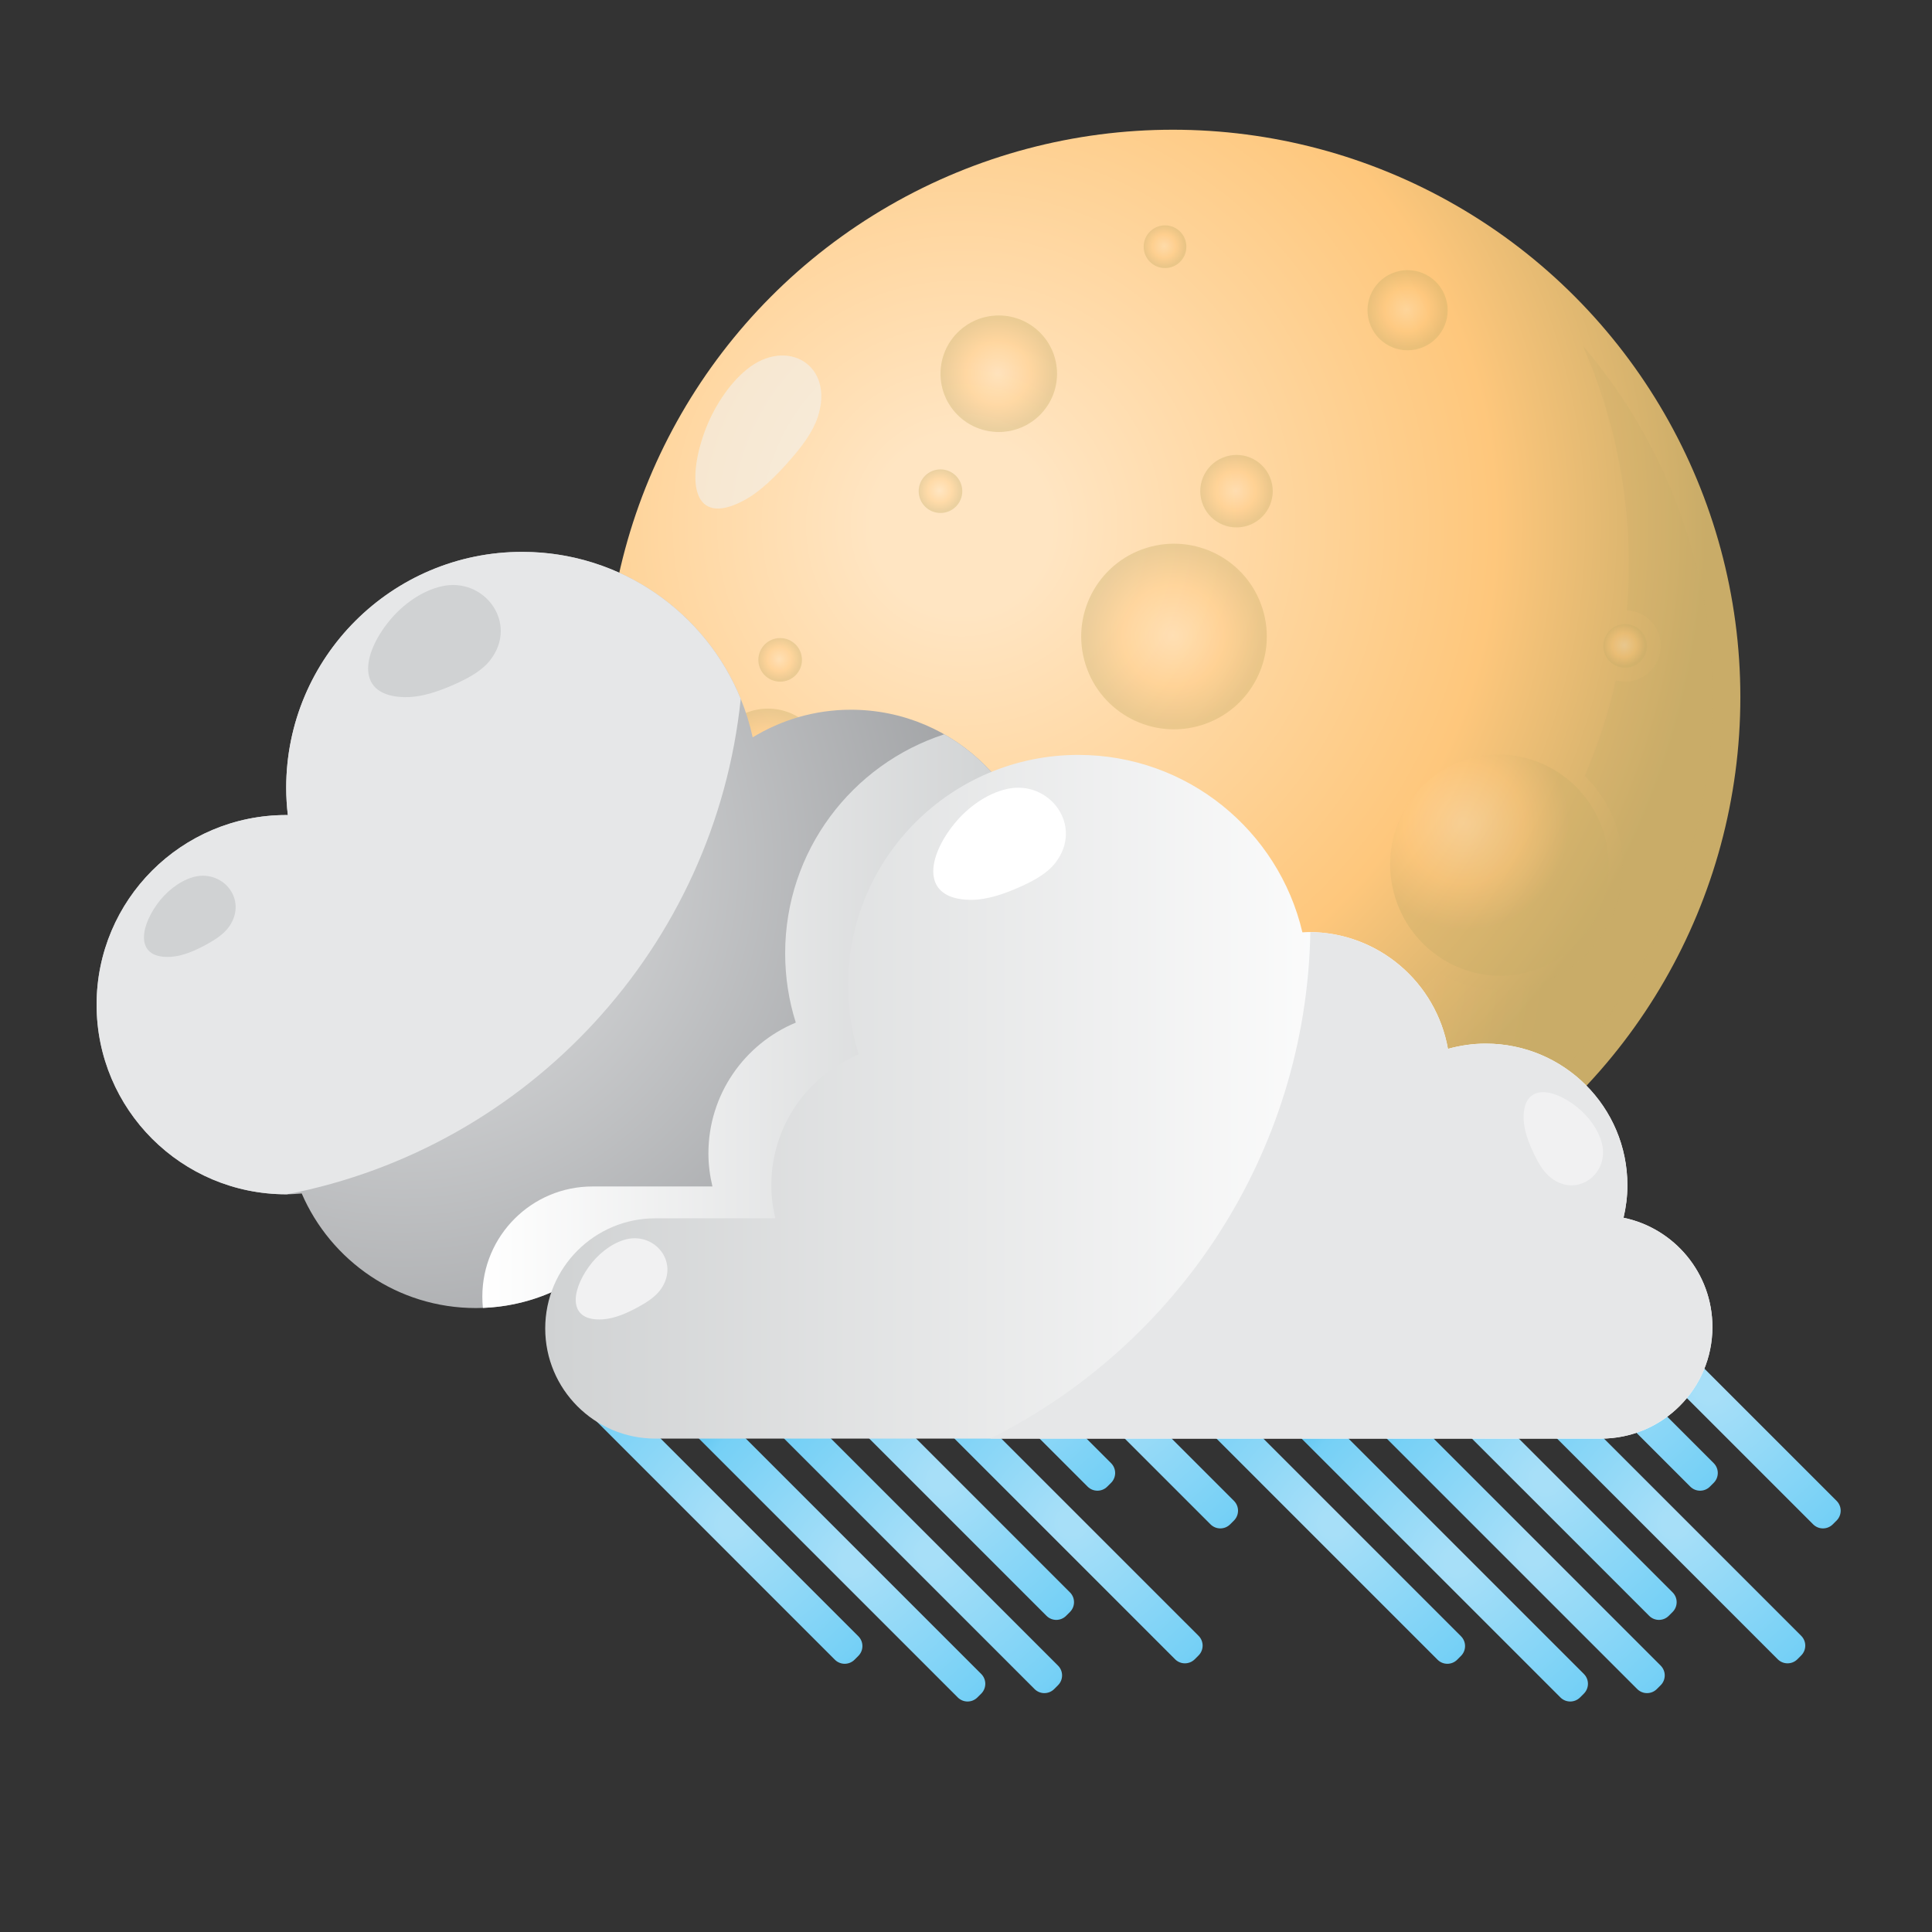 <?xml version="1.0" encoding="utf-8"?>
<!-- Generator: Adobe Illustrator 16.0.0, SVG Export Plug-In . SVG Version: 6.00 Build 0)  -->
<!DOCTYPE svg PUBLIC "-//W3C//DTD SVG 1.1//EN" "http://www.w3.org/Graphics/SVG/1.1/DTD/svg11.dtd">
<svg version="1.1" id="Layer_1" xmlns="http://www.w3.org/2000/svg" xmlns:xlink="http://www.w3.org/1999/xlink" x="0px" y="0px"
	 width="200px" height="200px" viewBox="0 0 200 200" enable-background="new 0 0 200 200" xml:space="preserve">
<rect x="0" y="0" width="200" height="200" fill="#333333" stroke="none"/>
<g id="XMLID_1164_">
	<g id="XMLID_7_">
		
			<radialGradient id="XMLID_47_" cx="266.31" cy="-405.619" r="80.894" gradientTransform="matrix(1 -7.000000e-004 -7.000000e-004 -1 -167.03 -351.07)" gradientUnits="userSpaceOnUse">
			<stop  offset="0.114" style="stop-color:#FFE5C2"/>
			<stop  offset="0.683" style="stop-color:#FEC77C"/>
			<stop  offset="0.953" style="stop-color:#C9AC68"/>
		</radialGradient>
		<circle id="XMLID_26_" fill="url(#XMLID_47_)" cx="121.42" cy="72.17" r="58.741"/>
		
			<radialGradient id="XMLID_48_" cx="200.195" cy="-473.021" r="9.606" gradientTransform="matrix(0.954 -0.299 -0.299 -0.954 -210.973 -325.587)" gradientUnits="userSpaceOnUse">
			<stop  offset="0" style="stop-color:#FFE5C2"/>
			<stop  offset="0.548" style="stop-color:#FEC77C"/>
			<stop  offset="0.953" style="stop-color:#C9AC68"/>
		</radialGradient>
		<path id="XMLID_25_" opacity="0.37" fill="url(#XMLID_48_)" enable-background="new    " d="M130.699,63.018
			c1.588,5.063-1.229,10.454-6.293,12.04c-5.063,1.587-10.453-1.231-12.039-6.294c-1.587-5.063,1.229-10.451,6.293-12.038
			C123.723,55.137,129.114,57.955,130.699,63.018z"/>
		
			<radialGradient id="XMLID_49_" cx="283.672" cy="-530.121" r="12.064" gradientTransform="matrix(0.894 -0.28 -0.284 -0.907 -252.613 -316.149)" gradientUnits="userSpaceOnUse">
			<stop  offset="0" style="stop-color:#FFE5C2"/>
			<stop  offset="0.548" style="stop-color:#FEC77C"/>
			<stop  offset="0.953" style="stop-color:#C9AC68"/>
		</radialGradient>
		<path id="XMLID_24_" opacity="0.37" fill="url(#XMLID_49_)" enable-background="new    " d="M166.013,86.181
			c1.894,6.041-1.401,12.453-7.357,14.319c-5.955,1.868-12.321-1.515-14.215-7.559c-1.894-6.041,1.4-12.449,7.358-14.317
			C157.757,76.757,164.12,80.141,166.013,86.181z"/>
		
			<radialGradient id="XMLID_50_" cx="245.728" cy="-556.791" r="2.847" gradientTransform="matrix(0.894 -0.28 -0.284 -0.907 -252.613 -316.149)" gradientUnits="userSpaceOnUse">
			<stop  offset="0" style="stop-color:#FFE5C2"/>
			<stop  offset="0.548" style="stop-color:#FEC77C"/>
			<stop  offset="0.953" style="stop-color:#C9AC68"/>
		</radialGradient>
		<path id="XMLID_23_" opacity="0.37" fill="url(#XMLID_50_)" enable-background="new    " d="M127.877,119.015
			c0.447,1.428-0.33,2.938-1.735,3.382c-1.406,0.441-2.908-0.357-3.354-1.782c-0.447-1.428,0.33-2.939,1.736-3.382
			C125.93,116.794,127.43,117.59,127.877,119.015z"/>
		
			<radialGradient id="XMLID_51_" cx="156.051" cy="-473.326" r="6.034" gradientTransform="matrix(0.954 -0.299 -0.299 -0.954 -210.973 -325.587)" gradientUnits="userSpaceOnUse">
			<stop  offset="0" style="stop-color:#FFE5C2"/>
			<stop  offset="0.548" style="stop-color:#FEC77C"/>
			<stop  offset="0.953" style="stop-color:#C9AC68"/>
		</radialGradient>
		<circle id="XMLID_22_" opacity="0.37" fill="url(#XMLID_51_)" enable-background="new    " cx="79.502" cy="79.386" r="6.031"/>
		
			<radialGradient id="XMLID_52_" cx="210.869" cy="-460.601" r="3.752" gradientTransform="matrix(0.954 -0.299 -0.299 -0.954 -210.973 -325.587)" gradientUnits="userSpaceOnUse">
			<stop  offset="0" style="stop-color:#FFE5C2"/>
			<stop  offset="0.548" style="stop-color:#FEC77C"/>
			<stop  offset="0.953" style="stop-color:#C9AC68"/>
		</radialGradient>
		<path id="XMLID_21_" opacity="0.37" fill="url(#XMLID_52_)" enable-background="new    " d="M131.583,49.723
			c0.62,1.979-0.479,4.083-2.458,4.705c-1.978,0.619-4.081-0.483-4.702-2.459c-0.62-1.976,0.481-4.083,2.458-4.702
			C128.858,46.645,130.965,47.747,131.583,49.723z"/>
		
			<radialGradient id="XMLID_53_" cx="191.02" cy="-441.637" r="6.034" gradientTransform="matrix(0.954 -0.299 -0.299 -0.954 -210.973 -325.587)" gradientUnits="userSpaceOnUse">
			<stop  offset="0" style="stop-color:#FFE5C2"/>
			<stop  offset="0.548" style="stop-color:#FEC77C"/>
			<stop  offset="0.953" style="stop-color:#C9AC68"/>
		</radialGradient>
		<circle id="XMLID_20_" opacity="0.37" fill="url(#XMLID_53_)" enable-background="new    " cx="103.393" cy="38.689" r="6.032"/>
		
			<radialGradient id="XMLID_54_" cx="164.484" cy="-493.184" r="3.351" gradientTransform="matrix(0.954 -0.299 -0.299 -0.954 -210.973 -325.587)" gradientUnits="userSpaceOnUse">
			<stop  offset="0" style="stop-color:#FFE5C2"/>
			<stop  offset="0.548" style="stop-color:#FEC77C"/>
			<stop  offset="0.953" style="stop-color:#C9AC68"/>
		</radialGradient>
		<circle id="XMLID_19_" opacity="0.37" fill="url(#XMLID_54_)" enable-background="new    " cx="93.489" cy="95.812" r="3.35"/>
		
			<radialGradient id="XMLID_55_" cx="160.566" cy="-505.687" r="4.514" gradientTransform="matrix(0.954 -0.299 -0.299 -0.954 -210.973 -325.587)" gradientUnits="userSpaceOnUse">
			<stop  offset="0" style="stop-color:#FFE5C2"/>
			<stop  offset="0.548" style="stop-color:#FEC77C"/>
			<stop  offset="0.953" style="stop-color:#C9AC68"/>
		</radialGradient>
		<path id="XMLID_18_" opacity="0.37" fill="url(#XMLID_55_)" enable-background="new    " d="M97.797,107.563
			c0.746,2.381-0.578,4.912-2.958,5.659c-2.378,0.745-4.911-0.577-5.657-2.958c-0.747-2.379,0.578-4.912,2.957-5.658
			C94.518,103.862,97.051,105.188,97.797,107.563z"/>
		
			<radialGradient id="XMLID_56_" cx="160.565" cy="-463.133" r="2.258" gradientTransform="matrix(0.954 -0.299 -0.299 -0.954 -210.973 -325.587)" gradientUnits="userSpaceOnUse">
			<stop  offset="0" style="stop-color:#FFE5C2"/>
			<stop  offset="0.548" style="stop-color:#FEC77C"/>
			<stop  offset="0.953" style="stop-color:#C9AC68"/>
		</radialGradient>
		<circle id="XMLID_17_" opacity="0.37" fill="url(#XMLID_56_)" enable-background="new    " cx="80.762" cy="68.31" r="2.257"/>
		
			<radialGradient id="XMLID_57_" cx="181.627" cy="-451.435" r="2.258" gradientTransform="matrix(0.954 -0.299 -0.299 -0.954 -210.973 -325.587)" gradientUnits="userSpaceOnUse">
			<stop  offset="0" style="stop-color:#FFE5C2"/>
			<stop  offset="0.548" style="stop-color:#FEC77C"/>
			<stop  offset="0.953" style="stop-color:#C9AC68"/>
		</radialGradient>
		<circle id="XMLID_16_" opacity="0.37" fill="url(#XMLID_57_)" enable-background="new    " cx="97.359" cy="50.848" r="2.257"/>
		
			<radialGradient id="XMLID_58_" cx="244.472" cy="-487.919" r="2.258" gradientTransform="matrix(0.954 -0.299 -0.299 -0.954 -210.973 -325.587)" gradientUnits="userSpaceOnUse">
			<stop  offset="0" style="stop-color:#FFE5C2"/>
			<stop  offset="0.548" style="stop-color:#FEC77C"/>
			<stop  offset="0.953" style="stop-color:#C9AC68"/>
		</radialGradient>
		<circle id="XMLID_15_" opacity="0.37" fill="url(#XMLID_58_)" enable-background="new    " cx="168.237" cy="66.865" r="2.257"/>
		
			<radialGradient id="XMLID_59_" cx="233.372" cy="-448.023" r="4.147" gradientTransform="matrix(0.954 -0.299 -0.299 -0.954 -210.973 -325.587)" gradientUnits="userSpaceOnUse">
			<stop  offset="0" style="stop-color:#FFE5C2"/>
			<stop  offset="0.548" style="stop-color:#FEC77C"/>
			<stop  offset="0.953" style="stop-color:#C9AC68"/>
		</radialGradient>
		<path id="XMLID_14_" opacity="0.37" fill="url(#XMLID_59_)" enable-background="new    " d="M149.67,30.872
			c0.688,2.187-0.529,4.515-2.714,5.199c-2.188,0.687-4.516-0.532-5.2-2.715c-0.685-2.186,0.533-4.514,2.718-5.198
			C146.659,27.47,148.986,28.689,149.67,30.872z"/>
		
			<radialGradient id="XMLID_60_" cx="198.21" cy="-519.328" r="4.149" gradientTransform="matrix(0.954 -0.299 -0.299 -0.954 -210.973 -325.587)" gradientUnits="userSpaceOnUse">
			<stop  offset="0" style="stop-color:#FFE5C2"/>
			<stop  offset="0.548" style="stop-color:#FEC77C"/>
			<stop  offset="0.953" style="stop-color:#C9AC68"/>
		</radialGradient>
		<circle id="XMLID_13_" opacity="0.37" fill="url(#XMLID_60_)" enable-background="new    " cx="133.488" cy="110.671" r="4.148"/>
		
			<radialGradient id="XMLID_61_" cx="211.377" cy="-434.238" r="2.211" gradientTransform="matrix(0.954 -0.299 -0.299 -0.954 -210.973 -325.587)" gradientUnits="userSpaceOnUse">
			<stop  offset="0" style="stop-color:#FFE5C2"/>
			<stop  offset="0.548" style="stop-color:#FEC77C"/>
			<stop  offset="0.953" style="stop-color:#C9AC68"/>
		</radialGradient>
		<circle id="XMLID_12_" opacity="0.37" fill="url(#XMLID_61_)" enable-background="new    " cx="120.603" cy="25.54" r="2.211"/>
		
			<radialGradient id="XMLID_62_" cx="156.536" cy="-486.072" r="80.794" gradientTransform="matrix(0.954 -0.299 -0.299 -0.954 -210.973 -325.587)" gradientUnits="userSpaceOnUse">
			<stop  offset="0.114" style="stop-color:#FFE5C2"/>
			<stop  offset="0.683" style="stop-color:#FEC77C"/>
			<stop  offset="0.953" style="stop-color:#C9AC68"/>
		</radialGradient>
		<path id="XMLID_9_" opacity="0.25" fill="url(#XMLID_62_)" enable-background="new    " d="M163.869,35.812
			c0.818,1.871,1.541,3.792,2.159,5.769c2.225,7.093,3.006,14.408,2.375,21.598c1.507,0.068,2.881,1.061,3.359,2.581
			c0.608,1.944-0.478,4.021-2.419,4.628c-0.698,0.218-1.411,0.215-2.067,0.039c-0.756,3.367-1.833,6.678-3.221,9.9
			c1.494,1.452,2.661,3.291,3.328,5.423c2.127,6.788-1.594,14.02-8.298,16.122c-3.477,1.089-7.082,0.586-10.045-1.097
			c-3.255,2.783-6.835,5.186-10.682,7.165c0.188,0.328,0.341,0.683,0.459,1.06c0.922,2.938-0.719,6.079-3.657,6.999
			c-2.938,0.922-6.079-0.719-7.001-3.656c-0.033-0.113-0.064-0.223-0.091-0.333c-9.823,2.812-20.021,2.881-29.691,0.292
			c-0.729,1.051-1.795,1.88-3.107,2.291c-3.132,0.982-6.479-0.769-7.46-3.898c-0.263-0.84-0.328-1.694-0.225-2.516
			c-0.247-0.125-0.495-0.248-0.742-0.376c-6.412-3.353-12.001-7.818-16.571-13.152c5.076,11.61,13.88,21.077,25.269,27.031
			c13.226,6.913,28.349,8.259,42.588,3.797c14.24-4.465,25.888-14.205,32.802-27.43c6.911-13.227,8.259-28.351,3.797-42.591
			C172.429,48.123,168.725,41.48,163.869,35.812z M126.572,123.768c-2.16,0.675-4.474-0.545-5.156-2.727
			c-0.684-2.178,0.518-4.501,2.678-5.18c2.159-0.675,4.473,0.545,5.155,2.727C129.933,120.766,128.73,123.091,126.572,123.768z"/>
		<path id="XMLID_8_" opacity="0.56" fill="#F1F2F2" enable-background="new    " d="M77.295,38.252
			c4.146-3.391,9.17-0.475,7.344,4.965c-0.52,1.545-1.636,2.996-2.748,4.283c-1.538,1.772-3.235,3.454-4.998,4.367
			c-5.141,2.669-5.829-1.974-3.967-7.121C73.798,42.333,75.362,39.832,77.295,38.252z"/>
	</g>
</g>
<g id="XMLID_1866_">
	<g id="XMLID_1832_" display="none">
		<g id="XMLID_1837_" display="inline">
			<polygon id="XMLID_1840_" fill="#F6921E" points="44.957,61.316 67.545,59.937 80.027,41.056 100.276,51.185 120.521,41.056 
				133.004,59.937 155.593,61.316 156.974,83.905 175.854,96.389 165.724,116.635 175.854,136.883 156.974,149.367 155.593,171.952 
				133.004,173.335 120.521,192.215 100.274,182.084 80.027,192.215 67.545,173.335 44.957,171.952 43.575,149.367 24.696,136.883 
				34.823,116.635 24.696,96.389 43.575,83.905 			"/>
			
				<linearGradient id="XMLID_63_" gradientUnits="userSpaceOnUse" x1="744.255" y1="-1601.869" x2="895.929" y2="-1601.869" gradientTransform="matrix(0.707 0.707 -0.707 0.707 -1613.5 668.223)">
				<stop  offset="0.017" style="stop-color:#FFC635"/>
				<stop  offset="0.238" style="stop-color:#FAAF40"/>
				<stop  offset="0.788" style="stop-color:#F6921E"/>
				<stop  offset="0.98" style="stop-color:#F37B20"/>
			</linearGradient>
			<polygon id="XMLID_1839_" fill="url(#XMLID_63_)" points="18.539,116.635 34.207,98.927 29.481,75.757 51.922,68.282 
				59.397,45.841 82.567,50.567 100.276,34.899 117.981,50.567 141.154,45.841 148.626,68.282 171.068,75.757 166.341,98.927 
				182.009,116.635 166.341,134.345 171.068,157.512 148.626,164.989 141.152,187.43 117.981,182.702 100.276,198.368 
				82.567,182.702 59.395,187.43 51.922,164.989 29.481,157.512 34.207,134.345 			"/>
			<radialGradient id="XMLID_64_" cx="89.977" cy="106.857" r="70.844" gradientUnits="userSpaceOnUse">
				<stop  offset="0.033" style="stop-color:#FFDD87"/>
				<stop  offset="0.345" style="stop-color:#FFC635"/>
				<stop  offset="0.554" style="stop-color:#FAAF40"/>
				<stop  offset="0.788" style="stop-color:#F6921E"/>
				<stop  offset="0.98" style="stop-color:#F37B20"/>
			</radialGradient>
			<circle id="XMLID_1838_" fill="url(#XMLID_64_)" cx="100.274" cy="116.635" r="61.913"/>
		</g>
	</g>
	<g id="XMLID_1813_" display="none">
		<polygon id="XMLID_1831_" display="inline" fill="#F6921E" points="39.08,65.961 59.771,64.697 71.207,47.402 89.752,56.681 
			108.299,47.402 119.734,64.697 140.425,65.961 141.69,86.652 158.986,98.088 149.707,116.635 158.986,135.182 141.69,146.618 
			140.425,167.308 119.734,168.573 108.299,185.869 89.751,176.588 71.207,185.869 59.771,168.573 39.08,167.308 37.813,146.618 
			20.52,135.182 29.797,116.635 20.52,98.088 37.813,86.652 		"/>
		
			<linearGradient id="XMLID_65_" gradientUnits="userSpaceOnUse" x1="743.325" y1="-1594.43" x2="882.265" y2="-1594.43" gradientTransform="matrix(0.707 0.707 -0.707 0.707 -1613.5 668.223)">
			<stop  offset="0.017" style="stop-color:#FFC635"/>
			<stop  offset="0.238" style="stop-color:#FAAF40"/>
			<stop  offset="0.788" style="stop-color:#F6921E"/>
			<stop  offset="0.98" style="stop-color:#F37B20"/>
		</linearGradient>
		<polygon id="XMLID_1830_" display="inline" fill="url(#XMLID_65_)" points="14.88,116.635 29.232,100.414 24.903,79.189 
			45.46,72.342 52.307,51.785 73.532,56.114 89.752,41.762 105.975,56.114 127.199,51.785 134.045,72.342 154.602,79.189 
			150.272,100.414 164.625,116.635 150.272,132.857 154.602,154.079 134.045,160.929 127.199,181.484 105.975,177.155 
			89.752,191.506 73.532,177.155 52.307,181.484 45.46,160.929 24.903,154.079 29.232,132.857 		"/>
		<radialGradient id="XMLID_66_" cx="78.744" cy="106.105" r="56.714" gradientUnits="userSpaceOnUse">
			<stop  offset="0.017" style="stop-color:#FFC635"/>
			<stop  offset="0.238" style="stop-color:#FAAF40"/>
			<stop  offset="0.788" style="stop-color:#F6921E"/>
			<stop  offset="0.98" style="stop-color:#F37B20"/>
		</radialGradient>
		<circle id="XMLID_1829_" display="inline" fill="url(#XMLID_66_)" cx="89.751" cy="116.635" r="56.713"/>
		<g display="inline">
			<linearGradient id="XMLID_67_" gradientUnits="userSpaceOnUse" x1="58.565" y1="141.756" x2="144.462" y2="141.756">
				<stop  offset="0" style="stop-color:#FFFFFF"/>
				<stop  offset="1" style="stop-color:#D0D2D3"/>
			</linearGradient>
			<path id="XMLID_1823_" fill="url(#XMLID_67_)" d="M58.564,164.006c8.948,5.904,19.666,9.342,31.188,9.342
				c26.137,0,48.138-17.682,54.709-41.734c-1.954-0.846-4.108-1.314-6.376-1.314c-0.235,0-0.467,0.025-0.699,0.036
				c-2.716-11.563-13.087-20.171-25.477-20.171c-14.458,0-26.177,11.72-26.177,26.175c0,2.747,0.425,5.392,1.209,7.877
				c-5.832,2.423-9.933,8.168-9.933,14.878c0,1.291,0.17,2.544,0.458,3.751H63.832C61.949,162.845,60.166,163.261,58.564,164.006z"
				/>
			<linearGradient id="XMLID_68_" gradientUnits="userSpaceOnUse" x1="57.512" y1="152.644" x2="153.667" y2="152.644">
				<stop  offset="0" style="stop-color:#D0D2D3"/>
				<stop  offset="1" style="stop-color:#FFFFFF"/>
			</linearGradient>
			<path id="XMLID_1822_" fill="url(#XMLID_68_)" d="M180.094,166.397c0.278-1.185,0.439-2.414,0.439-3.683
				c0-8.899-7.211-16.111-16.107-16.111c-1.489,0-2.921,0.218-4.291,0.598c-1.339-7.546-7.915-13.281-15.844-13.281
				c-0.238,0-0.467,0.027-0.701,0.036c-2.716-11.562-13.087-20.173-25.475-20.173c-14.459,0-26.179,11.719-26.179,26.176
				c0,2.746,0.426,5.391,1.209,7.877c-5.83,2.423-9.932,8.168-9.932,14.879c0,1.291,0.168,2.544,0.458,3.75H70.034
				c-6.915,0-12.521,5.606-12.521,12.521l0,0c0,6.916,5.606,12.52,12.521,12.52h16.468h46.529h44.482
				c7.007,0,12.687-5.677,12.687-12.686l0,0C190.199,172.701,185.862,167.592,180.094,166.397z"/>
			<path id="XMLID_1821_" fill="#E6E7E8" d="M180.094,166.397c0.278-1.185,0.439-2.414,0.439-3.683
				c0-8.899-7.211-16.111-16.107-16.111c-1.489,0-2.921,0.218-4.291,0.598c-1.328-7.481-7.806-13.181-15.643-13.278
				c-0.465,25.237-15.162,46.992-36.402,57.583h24.94h44.482c7.007,0,12.687-5.677,12.687-12.686l0,0
				C190.199,172.701,185.862,167.592,180.094,166.397z"/>
			<path id="XMLID_1820_" fill="#F1F1F2" d="M177.636,157.947c0.868,3.41-2.742,6.209-5.741,3.954
				c-0.854-0.638-1.445-1.659-1.925-2.645c-0.663-1.362-1.213-2.814-1.233-4.164c-0.057-3.938,3.255-3.515,6.048-1.293
				C176.094,154.84,177.23,156.357,177.636,157.947z"/>
			<path id="XMLID_1819_" fill="#F1F1F2" d="M66.466,168.919c3.365-1.034,6.337,2.429,4.237,5.537
				c-0.597,0.883-1.585,1.525-2.548,2.057c-1.326,0.729-2.75,1.352-4.097,1.438c-3.929,0.251-3.673-3.073-1.593-5.976
				C63.44,170.615,64.899,169.403,66.466,168.919z"/>
			<path id="XMLID_1818_" fill="#FFFFFF" d="M109.991,117.66c4.851-1.095,8.769,4.185,5.526,8.379
				c-0.919,1.192-2.375,1.99-3.785,2.637c-1.941,0.895-4.011,1.615-5.927,1.586c-5.588-0.089-4.938-4.804-1.745-8.704
				C105.557,119.731,107.726,118.169,109.991,117.66z"/>
		</g>
	</g>
	<g id="XMLID_1747_" display="none">
		<radialGradient id="XMLID_69_" cx="46.001" cy="87.5" r="76.395" gradientUnits="userSpaceOnUse">
			<stop  offset="0" style="stop-color:#E6E7E8"/>
			<stop  offset="1" style="stop-color:#929497"/>
		</radialGradient>
		<path id="XMLID_1782_" display="inline" fill="url(#XMLID_69_)" d="M33.404,82.41c0.06,0,0.117,0.007,0.176,0.009
			c-0.111-0.97-0.176-1.954-0.176-2.954c0-14.095,11.426-25.52,25.52-25.52c12.22,0,22.428,8.588,24.928,20.058
			c3.1-1.883,6.725-2.987,10.617-2.987c11.327,0,20.507,9.183,20.507,20.508c0,0.407-0.038,0.803-0.06,1.204
			c0.981-0.186,1.988-0.293,3.023-0.293c8.934,0,16.179,7.243,16.179,16.178c0,8.934-7.245,16.177-16.179,16.177
			c-2.274,0-4.438-0.473-6.399-1.318c-3.677,3.492-8.637,5.649-14.108,5.649c-0.672,0-1.336-0.036-1.992-0.101
			c-3.762,4.379-9.328,7.162-15.553,7.162c-5.064,0-9.691-1.844-13.269-4.888c-3.496,2.768-7.904,4.434-12.707,4.434
			c-8.441,0-15.684-5.104-18.831-12.391c-0.553,0.047-1.111,0.086-1.677,0.086c-11.325,0-20.506-9.181-20.506-20.506
			C12.898,91.591,22.08,82.41,33.404,82.41z"/>
		<path id="XMLID_1781_" display="inline" fill="#E6E7E8" d="M82.561,69.841c-3.798-9.322-12.947-15.895-23.637-15.895
			c-14.093,0-25.52,11.425-25.52,25.52c0,1,0.065,1.984,0.176,2.954c-0.059-0.002-0.116-0.009-0.176-0.009
			c-11.325,0-20.506,9.181-20.506,20.508c0,11.325,9.181,20.506,20.506,20.506c0.034,0,0.065-0.004,0.099-0.004
			C59.607,118.365,79.781,96.688,82.561,69.841z"/>
		<path id="XMLID_1780_" display="inline" fill="#D0D2D3" d="M22.3,89.15c3.199-0.987,6.029,2.311,4.029,5.267
			c-0.567,0.84-1.508,1.45-2.422,1.954c-1.263,0.695-2.618,1.287-3.9,1.369c-3.736,0.241-3.492-2.924-1.515-5.684
			C19.419,90.764,20.809,89.61,22.3,89.15z"/>
		<path id="XMLID_1779_" display="inline" fill="#D0D2D3" d="M48.513,59.613c4.617-1.04,8.344,3.983,5.259,7.974
			c-0.876,1.131-2.261,1.895-3.602,2.508c-1.846,0.848-3.815,1.537-5.638,1.509c-5.316-0.084-4.7-4.569-1.661-8.279
			C44.295,61.585,46.361,60.099,48.513,59.613z"/>
		<linearGradient id="XMLID_70_" gradientUnits="userSpaceOnUse" x1="54.614" y1="104.931" x2="112.228" y2="104.931">
			<stop  offset="0" style="stop-color:#FFFFFF"/>
			<stop  offset="1" style="stop-color:#D0D2D3"/>
		</linearGradient>
		<path id="XMLID_1778_" display="inline" fill="url(#XMLID_70_)" d="M134.118,108.613c0-8.935-7.245-16.178-16.179-16.178
			c-1.035,0-2.042,0.107-3.023,0.293c0.021-0.401,0.06-0.797,0.06-1.204c0-7.652-4.193-14.321-10.407-17.845
			c-9.983,3.243-17.204,12.617-17.204,23.684c0,2.612,0.404,5.128,1.149,7.494c-5.546,2.306-9.449,7.772-9.449,14.15
			c0,1.234,0.16,2.424,0.434,3.569H66.526c-6.579,0-11.913,5.333-11.913,11.914l0,0c0,0.412,0.022,0.82,0.062,1.22
			c4.506-0.165,8.634-1.795,11.942-4.416c3.578,3.044,8.205,4.888,13.269,4.888c6.225,0,11.791-2.783,15.553-7.162
			c0.656,0.064,1.32,0.101,1.992,0.101c5.472,0,10.432-2.157,14.108-5.649c1.962,0.846,4.125,1.318,6.399,1.318
			C126.873,124.79,134.118,117.547,134.118,108.613z"/>
		<linearGradient id="XMLID_71_" gradientUnits="userSpaceOnUse" x1="61.416" y1="112.876" x2="152.892" y2="112.876">
			<stop  offset="0" style="stop-color:#D0D2D3"/>
			<stop  offset="1" style="stop-color:#FFFFFF"/>
		</linearGradient>
		<path id="XMLID_1777_" display="inline" fill="url(#XMLID_71_)" d="M178.035,125.962c0.264-1.128,0.417-2.3,0.417-3.507
			c0-8.465-6.86-15.325-15.323-15.325c-1.416,0-2.782,0.207-4.082,0.565c-1.274-7.18-7.529-12.636-15.074-12.636
			c-0.226,0-0.443,0.025-0.667,0.035c-2.582-10.999-12.449-19.19-24.234-19.19c-13.754,0-24.904,11.15-24.904,24.905
			c0,2.61,0.404,5.127,1.149,7.491c-5.546,2.306-9.449,7.772-9.449,14.155c0,1.229,0.162,2.421,0.436,3.567H73.329
			c-6.578,0-11.913,5.333-11.913,11.913l0,0c0,6.578,5.335,11.912,11.913,11.912h15.666h44.266h42.32
			c6.664,0,12.066-5.403,12.066-12.067l0,0C187.647,131.954,183.523,127.094,178.035,125.962z"/>
		<path id="XMLID_1776_" display="inline" fill="#E6E7E8" d="M178.035,125.962c0.264-1.128,0.417-2.3,0.417-3.507
			c0-8.465-6.86-15.325-15.323-15.325c-1.416,0-2.782,0.207-4.082,0.565c-1.262-7.119-7.423-12.539-14.882-12.631
			c-0.441,24.01-14.425,44.708-34.634,54.784h23.729h42.32c6.664,0,12.066-5.403,12.066-12.067l0,0
			C187.647,131.954,183.523,127.094,178.035,125.962z"/>
		<path id="XMLID_1775_" display="inline" fill="#F1F1F2" d="M175.696,117.922c0.824,3.242-2.608,5.904-5.462,3.762
			c-0.811-0.607-1.375-1.578-1.831-2.518c-0.632-1.297-1.155-2.68-1.174-3.964c-0.051-3.745,3.095-3.342,5.754-1.229
			C174.229,114.963,175.312,116.407,175.696,117.922z"/>
		<path id="XMLID_1774_" display="inline" fill="#F1F1F2" d="M69.937,128.357c3.199-0.985,6.027,2.312,4.029,5.268
			c-0.567,0.84-1.509,1.452-2.423,1.955c-1.263,0.694-2.618,1.286-3.899,1.368c-3.738,0.242-3.494-2.925-1.515-5.685
			C67.056,129.971,68.444,128.817,69.937,128.357z"/>
		<path id="XMLID_1773_" display="inline" fill="#FFFFFF" d="M111.341,79.591c4.617-1.039,8.344,3.984,5.262,7.974
			c-0.878,1.131-2.262,1.895-3.601,2.51c-1.85,0.846-3.818,1.536-5.641,1.507c-5.315-0.083-4.699-4.568-1.661-8.279
			C107.125,81.564,109.188,80.077,111.341,79.591z"/>
		<g id="XMLID_1760_" display="inline">
			<g id="XMLID_1767_">
				
					<radialGradient id="XMLID_72_" cx="57.722" cy="160.469" r="5.243" gradientTransform="matrix(1 0 0 1.376 0 -60.33)" gradientUnits="userSpaceOnUse">
					<stop  offset="0.043" style="stop-color:#A7DFF8"/>
					<stop  offset="0.649" style="stop-color:#75D0F6"/>
					<stop  offset="1" style="stop-color:#26A7DF"/>
				</radialGradient>
				<path id="XMLID_1769_" fill="url(#XMLID_72_)" d="M58.955,153.829c-0.191-0.33-0.668-0.33-0.858,0
					c-1.594,2.772-6.738,12.592,0.429,12.592S60.549,156.602,58.955,153.829z"/>
				<path id="XMLID_1768_" fill="#F1F1F2" d="M55.479,163.826c0.016-0.864,1.055-1.295,1.623-0.565
					c0.16,0.208,0.234,0.49,0.285,0.752c0.068,0.368,0.105,0.749,0.022,1.071c-0.244,0.938-1.002,0.625-1.521-0.084
					C55.644,164.667,55.472,164.232,55.479,163.826z"/>
			</g>
			<g id="XMLID_1764_">
				
					<radialGradient id="XMLID_73_" cx="105.792" cy="160.469" r="5.242" gradientTransform="matrix(1 0 0 1.376 0 -60.33)" gradientUnits="userSpaceOnUse">
					<stop  offset="0.043" style="stop-color:#A7DFF8"/>
					<stop  offset="0.649" style="stop-color:#75D0F6"/>
					<stop  offset="1" style="stop-color:#26A7DF"/>
				</radialGradient>
				<path id="XMLID_1766_" fill="url(#XMLID_73_)" d="M107.022,153.829c-0.188-0.33-0.667-0.33-0.857,0
					c-1.593,2.772-6.737,12.592,0.431,12.592C113.762,166.421,108.619,156.602,107.022,153.829z"/>
				<path id="XMLID_1765_" fill="#F1F1F2" d="M103.548,163.826c0.017-0.864,1.055-1.295,1.621-0.565
					c0.161,0.208,0.236,0.49,0.285,0.752c0.07,0.368,0.106,0.749,0.022,1.071c-0.242,0.938-1.002,0.625-1.521-0.084
					C103.713,164.667,103.541,164.232,103.548,163.826z"/>
			</g>
			<g id="XMLID_1761_">
				
					<radialGradient id="XMLID_74_" cx="77.477" cy="170.007" r="5.244" gradientTransform="matrix(1 0 0 1.376 0 -63.916)" gradientUnits="userSpaceOnUse">
					<stop  offset="0.043" style="stop-color:#A7DFF8"/>
					<stop  offset="0.649" style="stop-color:#75D0F6"/>
					<stop  offset="1" style="stop-color:#26A7DF"/>
				</radialGradient>
				<path id="XMLID_1763_" fill="url(#XMLID_74_)" d="M78.71,163.366c-0.19-0.331-0.667-0.331-0.857,0
					c-1.596,2.773-6.738,12.595,0.428,12.595C85.447,175.961,80.306,166.14,78.71,163.366z"/>
				<path id="XMLID_1762_" fill="#F1F1F2" d="M75.235,173.366c0.016-0.868,1.056-1.301,1.622-0.568
					c0.16,0.207,0.236,0.489,0.285,0.755c0.068,0.364,0.106,0.747,0.022,1.067c-0.242,0.941-1.001,0.625-1.521-0.086
					C75.4,174.203,75.227,173.769,75.235,173.366z"/>
			</g>
		</g>
	</g>
	<g id="XMLID_1711_">
		<g id="XMLID_1730_">
			<g id="XMLID_1739_">
				
					<radialGradient id="XMLID_75_" cx="4036.45" cy="-1581.894" r="28.33" gradientTransform="matrix(-0.707 0.707 0.707 0.707 4149.095 -1591.653)" gradientUnits="userSpaceOnUse">
					<stop  offset="0.043" style="stop-color:#A7DFF8"/>
					<stop  offset="0.649" style="stop-color:#75D0F6"/>
					<stop  offset="1" style="stop-color:#26A7DF"/>
				</radialGradient>
				<path id="XMLID_1746_" fill="url(#XMLID_75_)" d="M189.73,157.799l0.396-0.394c0.562-0.563,0.562-1.471,0-2.034l-26.974-26.974
					c-0.562-0.561-1.472-0.561-2.034,0l-0.394,0.396c-0.563,0.563-0.563,1.473,0,2.033l26.973,26.973
					C188.258,158.361,189.168,158.361,189.73,157.799z"/>
				
					<radialGradient id="XMLID_76_" cx="4061.388" cy="-1582.717" r="28.328" gradientTransform="matrix(-0.707 0.707 0.707 0.707 4149.095 -1591.653)" gradientUnits="userSpaceOnUse">
					<stop  offset="0.043" style="stop-color:#A7DFF8"/>
					<stop  offset="0.649" style="stop-color:#75D0F6"/>
					<stop  offset="1" style="stop-color:#26A7DF"/>
				</radialGradient>
				<path id="XMLID_1745_" fill="url(#XMLID_76_)" d="M171.517,174.85l0.394-0.394c0.563-0.561,0.563-1.473,0-2.033l-26.973-26.975
					c-0.561-0.563-1.471-0.563-2.032,0l-0.396,0.396c-0.562,0.563-0.562,1.473,0,2.033l26.974,26.973
					C170.044,175.412,170.956,175.412,171.517,174.85z"/>
				
					<radialGradient id="XMLID_77_" cx="4048.919" cy="-1574.61" r="28.33" gradientTransform="matrix(-0.707 0.707 0.707 0.707 4149.095 -1591.653)" gradientUnits="userSpaceOnUse">
					<stop  offset="0.043" style="stop-color:#A7DFF8"/>
					<stop  offset="0.649" style="stop-color:#75D0F6"/>
					<stop  offset="1" style="stop-color:#26A7DF"/>
				</radialGradient>
				<path id="XMLID_1744_" fill="url(#XMLID_77_)" d="M186.065,171.768l0.394-0.396c0.563-0.563,0.563-1.473,0-2.033l-26.973-26.973
					c-0.561-0.563-1.471-0.563-2.035,0l-0.394,0.394c-0.562,0.561-0.562,1.471,0,2.033l26.974,26.975
					C184.593,172.327,185.503,172.327,186.065,171.768z"/>
				
					<radialGradient id="XMLID_78_" cx="4042.685" cy="-1593.65" r="28.329" gradientTransform="matrix(-0.707 0.707 0.707 0.707 4149.095 -1591.653)" gradientUnits="userSpaceOnUse">
					<stop  offset="0.043" style="stop-color:#A7DFF8"/>
					<stop  offset="0.649" style="stop-color:#75D0F6"/>
					<stop  offset="1" style="stop-color:#26A7DF"/>
				</radialGradient>
				<path id="XMLID_1743_" fill="url(#XMLID_78_)" d="M177.011,153.895l0.394-0.394c0.561-0.561,0.561-1.471,0-2.033l-26.973-26.975
					c-0.562-0.563-1.473-0.563-2.034,0l-0.394,0.396c-0.563,0.561-0.563,1.473,0,2.033l26.973,26.973
					C175.539,154.457,176.449,154.457,177.011,153.895z"/>
				
					<radialGradient id="XMLID_79_" cx="4067.621" cy="-1587.724" r="28.33" gradientTransform="matrix(-0.707 0.707 0.707 0.707 4149.095 -1591.653)" gradientUnits="userSpaceOnUse">
					<stop  offset="0.043" style="stop-color:#A7DFF8"/>
					<stop  offset="0.649" style="stop-color:#75D0F6"/>
					<stop  offset="1" style="stop-color:#26A7DF"/>
				</radialGradient>
				<path id="XMLID_1742_" fill="url(#XMLID_79_)" d="M163.568,175.718l0.394-0.394c0.563-0.563,0.563-1.471,0-2.035l-26.973-26.973
					c-0.563-0.561-1.473-0.561-2.034,0l-0.395,0.396c-0.562,0.563-0.562,1.473,0,2.033l26.974,26.973
					C162.096,176.28,163.006,176.28,163.568,175.718z"/>
				
					<radialGradient id="XMLID_80_" cx="4073.854" cy="-1599.479" r="28.329" gradientTransform="matrix(-0.707 0.707 0.707 0.707 4149.095 -1591.653)" gradientUnits="userSpaceOnUse">
					<stop  offset="0.043" style="stop-color:#A7DFF8"/>
					<stop  offset="0.649" style="stop-color:#75D0F6"/>
					<stop  offset="1" style="stop-color:#26A7DF"/>
				</radialGradient>
				<path id="XMLID_1741_" fill="url(#XMLID_80_)" d="M150.848,171.813l0.394-0.395c0.561-0.561,0.561-1.472,0-2.032l-26.973-26.975
					c-0.563-0.563-1.471-0.563-2.033,0l-0.394,0.396c-0.563,0.561-0.563,1.472,0,2.032l26.973,26.974
					C149.375,172.375,150.285,172.375,150.848,171.813z"/>
				
					<radialGradient id="XMLID_81_" cx="4055.153" cy="-1587.206" r="28.329" gradientTransform="matrix(-0.707 0.707 0.707 0.707 4149.095 -1591.653)" gradientUnits="userSpaceOnUse">
					<stop  offset="0.043" style="stop-color:#A7DFF8"/>
					<stop  offset="0.649" style="stop-color:#75D0F6"/>
					<stop  offset="1" style="stop-color:#26A7DF"/>
				</radialGradient>
				<path id="XMLID_1740_" fill="url(#XMLID_81_)" d="M172.751,167.268l0.394-0.394c0.563-0.561,0.563-1.473,0-2.033l-26.973-26.975
					c-0.561-0.561-1.473-0.561-2.032,0l-0.396,0.396c-0.562,0.563-0.562,1.473,0,2.033l26.976,26.973
					C171.278,167.832,172.19,167.832,172.751,167.268z"/>
			</g>
			<g id="XMLID_1731_">
				
					<radialGradient id="XMLID_82_" cx="4080.564" cy="-1626.008" r="28.328" gradientTransform="matrix(-0.707 0.707 0.707 0.707 4149.095 -1591.653)" gradientUnits="userSpaceOnUse">
					<stop  offset="0.043" style="stop-color:#A7DFF8"/>
					<stop  offset="0.649" style="stop-color:#75D0F6"/>
					<stop  offset="1" style="stop-color:#26A7DF"/>
				</radialGradient>
				<path id="XMLID_1738_" fill="url(#XMLID_82_)" d="M127.344,157.799l0.396-0.394c0.561-0.563,0.561-1.471,0-2.034l-26.974-26.974
					c-0.562-0.561-1.472-0.561-2.033,0l-0.395,0.396c-0.563,0.563-0.563,1.473,0,2.033l26.974,26.973
					C125.873,158.361,126.783,158.361,127.344,157.799z"/>
				
					<radialGradient id="XMLID_83_" cx="4105.501" cy="-1626.832" r="28.33" gradientTransform="matrix(-0.707 0.707 0.707 0.707 4149.095 -1591.653)" gradientUnits="userSpaceOnUse">
					<stop  offset="0.043" style="stop-color:#A7DFF8"/>
					<stop  offset="0.649" style="stop-color:#75D0F6"/>
					<stop  offset="1" style="stop-color:#26A7DF"/>
				</radialGradient>
				<path id="XMLID_1737_" fill="url(#XMLID_83_)" d="M109.13,174.85l0.394-0.394c0.563-0.561,0.563-1.473,0-2.033l-26.973-26.975
					c-0.561-0.563-1.471-0.563-2.034,0l-0.394,0.396c-0.562,0.563-0.562,1.473,0,2.033l26.973,26.973
					C107.657,175.412,108.568,175.412,109.13,174.85z"/>
				
					<radialGradient id="XMLID_84_" cx="4093.033" cy="-1618.724" r="28.33" gradientTransform="matrix(-0.707 0.707 0.707 0.707 4149.095 -1591.653)" gradientUnits="userSpaceOnUse">
					<stop  offset="0.043" style="stop-color:#A7DFF8"/>
					<stop  offset="0.649" style="stop-color:#75D0F6"/>
					<stop  offset="1" style="stop-color:#26A7DF"/>
				</radialGradient>
				<path id="XMLID_1736_" fill="url(#XMLID_84_)" d="M123.679,171.768l0.396-0.396c0.561-0.563,0.561-1.473,0-2.033l-26.975-26.973
					c-0.561-0.563-1.471-0.563-2.032,0l-0.396,0.394c-0.562,0.561-0.562,1.471,0,2.033l26.973,26.975
					C122.206,172.327,123.116,172.327,123.679,171.768z"/>
				
					<radialGradient id="XMLID_85_" cx="4086.799" cy="-1637.763" r="28.33" gradientTransform="matrix(-0.707 0.707 0.707 0.707 4149.095 -1591.653)" gradientUnits="userSpaceOnUse">
					<stop  offset="0.043" style="stop-color:#A7DFF8"/>
					<stop  offset="0.649" style="stop-color:#75D0F6"/>
					<stop  offset="1" style="stop-color:#26A7DF"/>
				</radialGradient>
				<path id="XMLID_1735_" fill="url(#XMLID_85_)" d="M114.624,153.895l0.396-0.394c0.561-0.561,0.561-1.471,0-2.033l-26.974-26.975
					c-0.563-0.563-1.473-0.563-2.034,0l-0.396,0.396c-0.561,0.561-0.561,1.473,0,2.033l26.974,26.973
					C113.152,154.457,114.063,154.457,114.624,153.895z"/>
				
					<radialGradient id="XMLID_86_" cx="4111.734" cy="-1631.837" r="28.33" gradientTransform="matrix(-0.707 0.707 0.707 0.707 4149.095 -1591.653)" gradientUnits="userSpaceOnUse">
					<stop  offset="0.043" style="stop-color:#A7DFF8"/>
					<stop  offset="0.649" style="stop-color:#75D0F6"/>
					<stop  offset="1" style="stop-color:#26A7DF"/>
				</radialGradient>
				<path id="XMLID_1734_" fill="url(#XMLID_86_)" d="M101.181,175.718l0.396-0.394c0.561-0.563,0.561-1.471,0-2.035l-26.974-26.973
					c-0.563-0.561-1.473-0.561-2.034,0l-0.394,0.396c-0.562,0.563-0.562,1.473,0,2.033l26.973,26.973
					C99.71,176.28,100.619,176.28,101.181,175.718z"/>
				
					<radialGradient id="XMLID_87_" cx="4117.97" cy="-1643.593" r="28.33" gradientTransform="matrix(-0.707 0.707 0.707 0.707 4149.095 -1591.653)" gradientUnits="userSpaceOnUse">
					<stop  offset="0.043" style="stop-color:#A7DFF8"/>
					<stop  offset="0.649" style="stop-color:#75D0F6"/>
					<stop  offset="1" style="stop-color:#26A7DF"/>
				</radialGradient>
				<path id="XMLID_1733_" fill="url(#XMLID_87_)" d="M88.462,171.813l0.394-0.395c0.562-0.561,0.562-1.472,0-2.032l-26.973-26.975
					c-0.561-0.563-1.471-0.563-2.034,0l-0.396,0.396c-0.561,0.561-0.561,1.472,0,2.032l26.973,26.974
					C86.989,172.375,87.9,172.375,88.462,171.813z"/>
				
					<radialGradient id="XMLID_88_" cx="4099.267" cy="-1631.32" r="28.33" gradientTransform="matrix(-0.707 0.707 0.707 0.707 4149.095 -1591.653)" gradientUnits="userSpaceOnUse">
					<stop  offset="0.043" style="stop-color:#A7DFF8"/>
					<stop  offset="0.649" style="stop-color:#75D0F6"/>
					<stop  offset="1" style="stop-color:#26A7DF"/>
				</radialGradient>
				<path id="XMLID_1732_" fill="url(#XMLID_88_)" d="M110.364,167.268l0.396-0.394c0.563-0.561,0.563-1.473,0-2.033l-26.974-26.975
					c-0.561-0.561-1.473-0.561-2.034,0l-0.394,0.396c-0.562,0.563-0.562,1.473,0,2.033l26.973,26.973
					C108.892,167.832,109.803,167.832,110.364,167.268z"/>
			</g>
		</g>
		<radialGradient id="XMLID_89_" cx="41.685" cy="89.247" r="73.123" gradientUnits="userSpaceOnUse">
			<stop  offset="0" style="stop-color:#E6E7E8"/>
			<stop  offset="1" style="stop-color:#929497"/>
		</radialGradient>
		<path id="XMLID_1729_" fill="url(#XMLID_89_)" d="M29.628,84.374c0.058,0,0.112,0.009,0.168,0.009
			c-0.105-0.928-0.168-1.87-0.168-2.827c0-13.492,10.937-24.427,24.428-24.427c11.695,0,21.466,8.222,23.861,19.198
			c2.967-1.802,6.437-2.857,10.162-2.857c10.841,0,19.629,8.788,19.629,19.628c0,0.39-0.037,0.769-0.059,1.153
			c0.938-0.178,1.902-0.281,2.896-0.281c8.551,0,15.482,6.932,15.482,15.486c0,8.551-6.932,15.486-15.482,15.486
			c-2.18,0-4.247-0.456-6.128-1.266c-3.52,3.342-8.267,5.408-13.504,5.408c-0.643,0-1.278-0.037-1.906-0.098
			c-3.6,4.192-8.927,6.857-14.887,6.857c-4.847,0-9.276-1.766-12.699-4.676c-3.346,2.648-7.565,4.241-12.165,4.241
			c-8.078,0-15.012-4.884-18.022-11.86c-0.531,0.044-1.063,0.083-1.606,0.083c-10.84,0-19.628-8.789-19.628-19.629
			C10,93.163,18.789,84.374,29.628,84.374z"/>
		<path id="XMLID_1728_" fill="#E6E7E8" d="M76.68,72.343c-3.637-8.923-12.393-15.214-22.624-15.214
			c-13.491,0-24.428,10.935-24.428,24.427c0,0.957,0.063,1.898,0.168,2.827c-0.056,0-0.11-0.009-0.168-0.009
			c-10.84,0-19.628,8.789-19.628,19.63c0,10.84,8.788,19.629,19.628,19.629c0.034,0,0.064-0.004,0.094-0.004
			C54.71,118.79,74.02,98.041,76.68,72.343z"/>
		<path id="XMLID_1727_" fill="#D0D2D3" d="M19.9,90.826c3.061-0.944,5.77,2.211,3.856,5.043c-0.543,0.802-1.444,1.386-2.319,1.869
			c-1.208,0.666-2.506,1.233-3.731,1.311c-3.578,0.23-3.345-2.798-1.45-5.441C17.141,92.37,18.47,91.268,19.9,90.826z"/>
		<path id="XMLID_1726_" fill="#D0D2D3" d="M45.724,60.692c4.42-0.997,7.987,3.812,5.034,7.63c-0.837,1.085-2.164,1.814-3.448,2.403
			c-1.767,0.812-3.652,1.471-5.396,1.444c-5.088-0.082-4.499-4.374-1.589-7.927C41.687,62.581,43.664,61.157,45.724,60.692z"/>
		<linearGradient id="XMLID_90_" gradientUnits="userSpaceOnUse" x1="49.931" y1="105.931" x2="105.076" y2="105.931">
			<stop  offset="0" style="stop-color:#FFFFFF"/>
			<stop  offset="1" style="stop-color:#D0D2D3"/>
		</linearGradient>
		<path id="XMLID_1725_" fill="url(#XMLID_90_)" d="M126.028,109.456c0-8.554-6.932-15.486-15.482-15.486
			c-0.993,0-1.958,0.103-2.896,0.281c0.021-0.384,0.059-0.763,0.059-1.153c0-7.324-4.017-13.708-9.962-17.081
			c-9.559,3.104-16.468,12.078-16.468,22.67c0,2.5,0.385,4.908,1.101,7.173c-5.31,2.207-9.046,7.439-9.046,13.547
			c0,1.178,0.155,2.317,0.417,3.416H61.334c-6.299,0-11.403,5.104-11.403,11.402l0,0c0,0.394,0.018,0.783,0.058,1.168
			c4.313-0.159,8.266-1.72,11.433-4.225c3.423,2.91,7.852,4.676,12.699,4.676c5.959,0,11.287-2.665,14.887-6.857
			c0.628,0.061,1.264,0.098,1.906,0.098c5.237,0,9.984-2.066,13.504-5.408c1.881,0.81,3.948,1.266,6.128,1.266
			C119.097,124.942,126.028,118.007,126.028,109.456z"/>
		<linearGradient id="XMLID_91_" gradientUnits="userSpaceOnUse" x1="56.441" y1="113.536" x2="144" y2="113.536">
			<stop  offset="0" style="stop-color:#D0D2D3"/>
			<stop  offset="1" style="stop-color:#FFFFFF"/>
		</linearGradient>
		<path id="XMLID_1724_" fill="url(#XMLID_91_)" d="M168.068,126.061c0.251-1.08,0.399-2.201,0.399-3.358
			c0-8.101-6.567-14.668-14.67-14.668c-1.354,0-2.659,0.2-3.906,0.544c-1.218-6.873-7.206-12.095-14.428-12.095
			c-0.214,0-0.425,0.023-0.638,0.032c-2.472-10.528-11.917-18.368-23.198-18.368c-13.165,0-23.837,10.671-23.837,23.837
			c0,2.498,0.386,4.908,1.099,7.17c-5.309,2.209-9.042,7.439-9.042,13.547c0,1.18,0.153,2.32,0.415,3.416H67.843
			c-6.297,0-11.402,5.105-11.402,11.403l0,0c0,6.297,5.105,11.402,11.402,11.402h14.996h42.369h40.509
			c6.379,0,11.551-5.172,11.551-11.552l0,0C177.268,131.797,173.319,127.146,168.068,126.061z"/>
		<path id="XMLID_1723_" fill="#E6E7E8" d="M168.066,126.061c0.253-1.08,0.401-2.201,0.401-3.358c0-8.101-6.567-14.668-14.67-14.668
			c-1.354,0-2.659,0.2-3.906,0.544c-1.207-6.813-7.105-12.002-14.244-12.09c-0.424,22.982-13.806,42.792-33.15,52.436h22.711h40.509
			c6.379,0,11.551-5.172,11.551-11.552l0,0C177.268,131.797,173.319,127.146,168.066,126.061z"/>
		<path id="XMLID_1722_" fill="#F1F1F2" d="M165.828,118.365c0.79,3.106-2.498,5.652-5.229,3.601
			c-0.774-0.582-1.313-1.511-1.752-2.41c-0.604-1.239-1.104-2.563-1.123-3.791c-0.052-3.586,2.963-3.201,5.509-1.178
			C164.424,115.536,165.459,116.915,165.828,118.365z"/>
		<path id="XMLID_1721_" fill="#F1F1F2" d="M64.596,128.355c3.063-0.943,5.771,2.211,3.857,5.044
			c-0.543,0.802-1.444,1.387-2.321,1.868c-1.207,0.665-2.504,1.232-3.731,1.312c-3.576,0.229-3.343-2.801-1.45-5.441
			C61.839,129.899,63.167,128.795,64.596,128.355z"/>
		<path id="XMLID_1720_" fill="#FFFFFF" d="M104.229,81.677c4.419-0.997,7.984,3.811,5.032,7.631
			c-0.837,1.083-2.163,1.814-3.446,2.402c-1.768,0.81-3.652,1.471-5.396,1.442c-5.088-0.08-4.499-4.373-1.589-7.924
			C100.192,83.564,102.169,82.141,104.229,81.677z"/>
	</g>
	<g id="XMLID_1665_" display="none">
		
			<linearGradient id="XMLID_92_" gradientUnits="userSpaceOnUse" x1="-2967.494" y1="170.49" x2="-2949.075" y2="170.49" gradientTransform="matrix(-1 0 0 1 -2801.654 0)">
			<stop  offset="0.017" style="stop-color:#FFC635"/>
			<stop  offset="1" style="stop-color:#FAAF40"/>
		</linearGradient>
		<polygon id="XMLID_1710_" display="inline" fill="url(#XMLID_92_)" points="165.44,153.332 159.453,164.381 165.84,164.381 
			153.879,187.647 156.873,170.925 147.421,170.925 153.408,153.332 		"/>
		
			<linearGradient id="XMLID_93_" gradientUnits="userSpaceOnUse" x1="-2863.053" y1="153.997" x2="-2844.635" y2="153.997" gradientTransform="matrix(-1 0 0 1 -2801.654 0)">
			<stop  offset="0.017" style="stop-color:#FFC635"/>
			<stop  offset="1" style="stop-color:#FAAF40"/>
		</linearGradient>
		<polygon id="XMLID_1709_" display="inline" fill="url(#XMLID_93_)" points="60.999,136.841 55.011,147.89 61.398,147.89 
			49.438,171.153 52.431,154.432 42.981,154.432 48.968,136.841 		"/>
		
			<linearGradient id="XMLID_94_" gradientUnits="userSpaceOnUse" x1="-2918.949" y1="161.656" x2="-2900.529" y2="161.656" gradientTransform="matrix(-1 0 0 1 -2801.654 0)">
			<stop  offset="0.017" style="stop-color:#FFC635"/>
			<stop  offset="1" style="stop-color:#FAAF40"/>
		</linearGradient>
		<polygon id="XMLID_1708_" display="inline" fill="url(#XMLID_94_)" points="116.894,144.501 110.906,155.55 117.295,155.55 
			105.334,178.813 108.326,162.092 98.875,162.092 104.863,144.501 		"/>
		<path id="XMLID_1707_" display="inline" fill="#929497" d="M183.438,84.718c0-7.083-5.743-12.824-12.825-12.824
			c-2.414,0-4.661,0.676-6.59,1.833c0.019-0.302,0.046-0.602,0.046-0.907c0-8.99-7.287-16.277-16.277-16.277
			c-3.254,0-6.278,0.966-8.822,2.611c-4.057-8.027-12.374-13.534-21.981-13.534c-13.599,0-24.623,11.025-24.623,24.623
			c0,1.062,0.075,2.102,0.205,3.123c-4.289,1.124-7.886,3.938-10.026,7.704c-8.926,0.074-16.141,7.327-16.141,16.271
			c0,8.988,7.288,16.277,16.279,16.277c0.924,0,1.824-0.095,2.705-0.243c2.551,7.909,9.966,13.635,18.724,13.635
			c4.109,0,7.921-1.262,11.076-3.416c3.276,6.312,9.858,10.63,17.461,10.63c6.999,0,13.131-3.667,16.62-9.174
			c2.58,1.244,5.461,1.96,8.518,1.96c10.865,0,19.677-8.808,19.677-19.675c0-3.816-1.104-7.367-2.983-10.386
			C179.672,95.311,183.438,90.456,183.438,84.718z"/>
		<linearGradient id="XMLID_95_" gradientUnits="userSpaceOnUse" x1="66.403" y1="103.059" x2="183.438" y2="103.059">
			<stop  offset="0.526" style="stop-color:#929497"/>
			<stop  offset="1" style="stop-color:#808184"/>
		</linearGradient>
		<path id="XMLID_1701_" display="inline" fill="url(#XMLID_95_)" d="M183.438,84.718c0-7.083-5.743-12.824-12.825-12.824
			c-2.337,0-4.519,0.639-6.404,1.731c-7.857,18.617-26.281,31.686-47.756,31.686c-17.451,0-32.885-8.627-42.272-21.849
			c-4.665,2.861-7.777,8.006-7.777,13.879c0,8.988,7.288,16.277,16.279,16.277c0.924,0,1.824-0.095,2.705-0.243
			c2.551,7.909,9.966,13.635,18.724,13.635c4.109,0,7.921-1.262,11.076-3.416c3.276,6.312,9.858,10.63,17.461,10.63
			c6.999,0,13.131-3.667,16.62-9.174c2.58,1.244,5.461,1.96,8.518,1.96c10.865,0,19.677-8.808,19.677-19.675
			c0-3.816-1.104-7.367-2.983-10.386C179.672,95.311,183.438,90.456,183.438,84.718z"/>
		<linearGradient id="XMLID_96_" gradientUnits="userSpaceOnUse" x1="66.403" y1="103.653" x2="146.012" y2="103.653">
			<stop  offset="0" style="stop-color:#FFFFFF"/>
			<stop  offset="1" style="stop-color:#D0D2D3"/>
		</linearGradient>
		<path id="XMLID_1700_" display="inline" opacity="0.53" fill="url(#XMLID_96_)" d="M164.395,108.252
			c-1.377,0-2.705,0.204-3.973,0.552c-1.241-6.99-7.333-12.305-14.681-12.305c-0.218,0-0.434,0.025-0.649,0.034
			c-2.515-10.713-12.124-18.688-23.602-18.688c-3.245,0-6.337,0.639-9.162,1.796c-3.656-4.028-8.931-6.559-14.797-6.559
			c-3.79,0-7.32,1.077-10.339,2.91c-0.006-0.024-0.013-0.049-0.019-0.074c-1.887,1.361-3.472,3.114-4.629,5.151
			c-8.926,0.074-16.141,7.327-16.141,16.271c0,8.988,7.288,16.277,16.279,16.277c0.924,0,1.824-0.095,2.705-0.243
			c2.551,7.909,9.966,13.635,18.724,13.635c4.109,0,7.921-1.262,11.076-3.416c3.276,6.312,9.858,10.63,17.461,10.63
			c6.999,0,13.131-3.667,16.62-9.174c2.58,1.244,5.461,1.96,8.518,1.96c8.481,0,15.708-5.364,18.474-12.888
			C173.531,110.555,169.235,108.252,164.395,108.252z"/>
		<radialGradient id="XMLID_97_" cx="47.784" cy="93.28" r="74.398" gradientUnits="userSpaceOnUse">
			<stop  offset="0" style="stop-color:#E6E7E8"/>
			<stop  offset="1" style="stop-color:#929497"/>
		</radialGradient>
		<path id="XMLID_1699_" display="inline" fill="url(#XMLID_97_)" d="M35.519,88.324c0.058,0,0.114,0.008,0.171,0.008
			c-0.11-0.944-0.171-1.904-0.171-2.876c0-13.725,11.127-24.854,24.852-24.854c11.9,0,21.841,8.367,24.277,19.536
			c3.02-1.833,6.55-2.91,10.34-2.91c11.031,0,19.972,8.941,19.972,19.971c0,0.396-0.037,0.781-0.061,1.173
			c0.956-0.182,1.936-0.285,2.944-0.285c8.701,0,15.754,7.053,15.754,15.754s-7.053,15.754-15.754,15.754
			c-2.214,0-4.32-0.46-6.232-1.286c-3.58,3.403-8.411,5.502-13.74,5.502c-0.656,0-1.3-0.037-1.939-0.099
			c-3.663,4.267-9.083,6.978-15.147,6.978c-4.931,0-9.437-1.795-12.919-4.758c-3.404,2.693-7.697,4.314-12.376,4.314
			c-8.22,0-15.274-4.969-18.337-12.063c-0.54,0.042-1.082,0.082-1.634,0.082c-11.029,0-19.972-8.94-19.972-19.971
			S24.489,88.324,35.519,88.324z"/>
		<path id="XMLID_1698_" display="inline" fill="#E6E7E8" d="M83.389,76.083c-3.7-9.08-12.61-15.481-23.019-15.481
			c-13.725,0-24.852,11.129-24.852,24.854c0,0.972,0.061,1.932,0.171,2.876c-0.057,0-0.113-0.008-0.171-0.008
			c-11.029,0-19.97,8.941-19.97,19.971s8.941,19.971,19.97,19.971c0.032,0,0.064-0.003,0.095-0.003
			C61.035,123.34,80.683,102.228,83.389,76.083z"/>
		<linearGradient id="XMLID_98_" gradientUnits="userSpaceOnUse" x1="56.174" y1="110.256" x2="112.281" y2="110.256">
			<stop  offset="0" style="stop-color:#FFFFFF"/>
			<stop  offset="1" style="stop-color:#D0D2D3"/>
		</linearGradient>
		<path id="XMLID_1697_" display="inline" opacity="0.44" fill="url(#XMLID_98_)" d="M133.598,113.842
			c0-8.701-7.053-15.754-15.754-15.754c-1.009,0-1.988,0.103-2.944,0.285c0.023-0.393,0.061-0.778,0.061-1.173
			c0-7.453-4.086-13.947-10.138-17.379c-9.724,3.157-16.754,12.29-16.754,23.064c0,2.544,0.395,4.996,1.119,7.3
			c-5.401,2.243-9.201,7.565-9.201,13.783c0,1.195,0.157,2.356,0.422,3.474H67.774c-6.407,0-11.6,5.194-11.6,11.603l0,0
			c0,0.399,0.019,0.797,0.059,1.188c4.388-0.165,8.408-1.747,11.632-4.3c3.483,2.963,7.989,4.758,12.919,4.758
			c6.064,0,11.484-2.711,15.147-6.978c0.639,0.062,1.284,0.099,1.939,0.099c5.329,0,10.16-2.099,13.74-5.502
			c1.912,0.826,4.019,1.286,6.232,1.286C126.545,129.596,133.598,122.543,133.598,113.842z"/>
		<linearGradient id="XMLID_99_" gradientUnits="userSpaceOnUse" x1="62.797" y1="117.992" x2="151.883" y2="117.992">
			<stop  offset="0" style="stop-color:#D0D2D3"/>
			<stop  offset="1" style="stop-color:#FFFFFF"/>
		</linearGradient>
		<path id="XMLID_1696_" display="inline" fill="url(#XMLID_99_)" d="M176.37,130.736c0.256-1.101,0.408-2.238,0.408-3.415
			c0-8.241-6.683-14.925-14.926-14.925c-1.381,0-2.707,0.202-3.976,0.552c-1.24-6.99-7.333-12.305-14.679-12.305
			c-0.22,0-0.433,0.021-0.65,0.031c-2.515-10.71-12.126-18.688-23.604-18.688c-13.393,0-24.251,10.858-24.251,24.252
			c0,2.542,0.394,4.995,1.119,7.299c-5.4,2.245-9.201,7.567-9.201,13.783c0,1.197,0.156,2.358,0.424,3.476H74.399
			c-6.407,0-11.602,5.194-11.602,11.599v0.003c0,6.408,5.195,11.599,11.602,11.599h15.257h43.108h41.214
			c6.49,0,11.752-5.264,11.752-11.754l0,0C185.73,136.573,181.714,131.839,176.37,130.736z"/>
		<path id="XMLID_1695_" display="inline" fill="#E6E7E8" d="M176.37,130.736c0.256-1.101,0.408-2.238,0.408-3.415
			c0-8.241-6.683-14.925-14.926-14.925c-1.381,0-2.707,0.202-3.976,0.552c-1.228-6.932-7.229-12.212-14.492-12.301
			c-0.433,23.381-14.049,43.537-33.728,53.35h23.107h41.214c6.49,0,11.752-5.264,11.752-11.754l0,0
			C185.73,136.573,181.714,131.839,176.37,130.736z"/>
		<path id="XMLID_1694_" display="inline" fill="#F1F1F2" d="M174.09,122.905c0.804,3.161-2.538,5.753-5.318,3.663
			c-0.789-0.594-1.335-1.537-1.784-2.45c-0.613-1.262-1.124-2.608-1.141-3.857c-0.051-3.648,3.015-3.258,5.603-1.199
			C172.663,120.026,173.717,121.433,174.09,122.905z"/>
		<path id="XMLID_1693_" display="inline" fill="#F1F1F2" d="M71.095,133.071c3.116-0.959,5.871,2.249,3.924,5.128
			c-0.553,0.82-1.469,1.414-2.361,1.906c-1.229,0.676-2.547,1.253-3.795,1.332c-3.641,0.232-3.401-2.848-1.476-5.534
			C68.29,134.641,69.642,133.519,71.095,133.071z"/>
		<path id="XMLID_1692_" display="inline" fill="#D0D2D3" d="M24.704,94.888c3.115-0.96,5.871,2.25,3.924,5.129
			c-0.551,0.818-1.469,1.414-2.359,1.904c-1.23,0.676-2.549,1.253-3.797,1.334c-3.641,0.232-3.402-2.849-1.475-5.537
			C21.898,96.458,23.25,95.335,24.704,94.888z"/>
		<path id="XMLID_1691_" display="inline" fill="#A6A8AB" d="M103.926,52.226c3.114-0.963,5.869,2.25,3.924,5.129
			c-0.553,0.818-1.469,1.411-2.36,1.901c-1.229,0.679-2.549,1.253-3.797,1.333c-3.64,0.235-3.401-2.846-1.475-5.534
			C101.119,53.797,102.471,52.673,103.926,52.226z"/>
		<path id="XMLID_1690_" display="inline" fill="#FFFFFF" d="M111.419,85.58c4.496-1.016,8.125,3.876,5.121,7.762
			c-0.854,1.102-2.201,1.845-3.507,2.444c-1.797,0.824-3.716,1.497-5.491,1.469c-5.179-0.083-4.576-4.45-1.617-8.064
			C107.312,87.5,109.322,86.052,111.419,85.58z"/>
		<path id="XMLID_1689_" display="inline" fill="#D0D2D3" d="M50.232,66.123c4.497-1.015,8.125,3.877,5.122,7.763
			c-0.852,1.102-2.201,1.846-3.506,2.444c-1.799,0.824-3.719,1.497-5.492,1.469c-5.177-0.083-4.575-4.45-1.617-8.064
			C46.124,68.043,48.134,66.596,50.232,66.123z"/>
		<path id="XMLID_1688_" display="inline" fill="#A6A8AB" d="M154.595,61.025c3.645,2.821,2.185,8.734-2.724,8.895
			c-1.392,0.043-2.825-0.522-4.117-1.148c-1.781-0.861-3.521-1.914-4.629-3.299c-3.234-4.043,0.515-6.361,5.187-6.382
			C150.498,59.081,152.894,59.71,154.595,61.025z"/>
		<g id="XMLID_1678_" display="inline">
			<g id="XMLID_1685_">
				
					<radialGradient id="XMLID_100_" cx="90.382" cy="191.112" r="5.107" gradientTransform="matrix(1 0 0 1.376 -11.661 -99.746)" gradientUnits="userSpaceOnUse">
					<stop  offset="0.043" style="stop-color:#A7DFF8"/>
					<stop  offset="0.649" style="stop-color:#75D0F6"/>
					<stop  offset="1" style="stop-color:#26A7DF"/>
				</radialGradient>
				<path id="XMLID_1687_" fill="url(#XMLID_100_)" d="M79.922,156.746c-0.187-0.32-0.649-0.32-0.834,0
					c-1.554,2.703-6.562,12.269,0.417,12.269C86.484,169.015,81.476,159.449,79.922,156.746z"/>
				<path id="XMLID_1686_" fill="#F1F1F2" d="M76.538,166.483c0.015-0.842,1.026-1.262,1.579-0.549
					c0.156,0.201,0.228,0.476,0.277,0.734c0.067,0.354,0.104,0.729,0.022,1.04c-0.236,0.914-0.976,0.607-1.481-0.083
					C76.696,167.301,76.53,166.879,76.538,166.483z"/>
			</g>
			<g id="XMLID_1682_">
				
					<radialGradient id="XMLID_101_" cx="103.529" cy="84.361" r="5.107" gradientTransform="matrix(1 0 0 1.376 20.436 52.287)" gradientUnits="userSpaceOnUse">
					<stop  offset="0.043" style="stop-color:#A7DFF8"/>
					<stop  offset="0.649" style="stop-color:#75D0F6"/>
					<stop  offset="1" style="stop-color:#26A7DF"/>
				</radialGradient>
				<path id="XMLID_1684_" fill="url(#XMLID_101_)" d="M125.166,161.897c-0.186-0.322-0.648-0.322-0.833,0
					c-1.556,2.703-6.564,12.267,0.415,12.267S126.721,164.601,125.166,161.897z"/>
				<path id="XMLID_1683_" fill="#F1F1F2" d="M121.781,171.636c0.015-0.845,1.029-1.263,1.581-0.55
					c0.155,0.199,0.229,0.475,0.276,0.734c0.067,0.355,0.103,0.729,0.02,1.04c-0.234,0.916-0.974,0.606-1.478-0.084
					C121.942,172.452,121.776,172.029,121.781,171.636z"/>
			</g>
			<g id="XMLID_1679_">
				
					<radialGradient id="XMLID_102_" cx="128.467" cy="162.868" r="5.107" gradientTransform="matrix(1 0 0 1.376 -32.279 -42.251)" gradientUnits="userSpaceOnUse">
					<stop  offset="0.043" style="stop-color:#A7DFF8"/>
					<stop  offset="0.649" style="stop-color:#75D0F6"/>
					<stop  offset="1" style="stop-color:#26A7DF"/>
				</radialGradient>
				<path id="XMLID_1681_" fill="url(#XMLID_102_)" d="M97.389,175.381c-0.185-0.32-0.649-0.32-0.836,0
					c-1.553,2.701-6.562,12.267,0.418,12.267S98.941,178.082,97.389,175.381z"/>
				<path id="XMLID_1680_" fill="#F1F1F2" d="M94.003,185.118c0.015-0.841,1.028-1.262,1.58-0.553
					c0.156,0.205,0.228,0.476,0.278,0.736c0.066,0.356,0.102,0.729,0.022,1.042c-0.236,0.915-0.976,0.609-1.482-0.083
					C94.164,185.937,93.997,185.514,94.003,185.118z"/>
			</g>
		</g>
	</g>
	<g id="XMLID_1470_" display="none">
		<g id="XMLID_1557_" display="inline">
			<radialGradient id="XMLID_103_" cx="46.365" cy="92.871" r="77.421" gradientUnits="userSpaceOnUse">
				<stop  offset="0" style="stop-color:#E6E7E8"/>
				<stop  offset="1" style="stop-color:#929497"/>
			</radialGradient>
			<path id="XMLID_1577_" fill="url(#XMLID_103_)" d="M33.6,87.713c0.061,0,0.119,0.009,0.178,0.009
				C33.666,86.74,33.6,85.741,33.6,84.73c0-14.286,11.579-25.864,25.861-25.864c12.385,0,22.729,8.707,25.264,20.33
				c3.141-1.911,6.815-3.028,10.759-3.028c11.478,0,20.784,9.304,20.784,20.782c0,0.411-0.039,0.813-0.063,1.221
				c0.994-0.189,2.017-0.298,3.063-0.298c9.055,0,16.396,7.342,16.396,16.396c0,9.053-7.342,16.395-16.396,16.395
				c-2.304,0-4.496-0.481-6.483-1.339c-3.727,3.538-8.754,5.726-14.298,5.726c-0.681,0-1.354-0.039-2.019-0.103
				c-3.813,4.438-9.454,7.261-15.762,7.261c-5.132,0-9.821-1.867-13.447-4.952c-3.542,2.805-8.01,4.491-12.877,4.491
				c-8.555,0-15.895-5.172-19.084-12.555c-0.56,0.044-1.125,0.086-1.698,0.086c-11.477,0-20.782-9.307-20.782-20.782
				C12.818,97.018,22.123,87.713,33.6,87.713z"/>
			<path id="XMLID_1576_" fill="#E6E7E8" d="M83.416,74.976c-3.849-9.448-13.121-16.109-23.955-16.109
				C45.179,58.866,33.6,70.444,33.6,84.73c0,1.011,0.065,2.01,0.178,2.993c-0.059,0-0.117-0.009-0.178-0.009
				c-11.477,0-20.782,9.304-20.782,20.783c0,11.476,9.305,20.782,20.782,20.782c0.033,0,0.065-0.003,0.099-0.003
				C60.154,124.152,80.599,102.182,83.416,74.976z"/>
			<path id="XMLID_1575_" fill="#D0D2D3" d="M22.346,94.545c3.242-0.999,6.11,2.341,4.083,5.337
				c-0.575,0.852-1.529,1.468-2.455,1.978c-1.28,0.707-2.653,1.308-3.952,1.389c-3.787,0.243-3.539-2.962-1.535-5.759
				C19.427,96.179,20.835,95.01,22.346,94.545z"/>
			<path id="XMLID_1574_" fill="#D0D2D3" d="M48.911,64.609c4.68-1.054,8.457,4.037,5.33,8.081c-0.888,1.146-2.292,1.92-3.65,2.543
				c-1.871,0.857-3.867,1.557-5.713,1.528c-5.388-0.086-4.763-4.631-1.683-8.392C44.637,66.609,46.73,65.103,48.911,64.609z"/>
			<linearGradient id="XMLID_104_" gradientUnits="userSpaceOnUse" x1="55.094" y1="110.537" x2="113.481" y2="110.537">
				<stop  offset="0" style="stop-color:#FFFFFF"/>
				<stop  offset="1" style="stop-color:#D0D2D3"/>
			</linearGradient>
			<path id="XMLID_1573_" fill="url(#XMLID_104_)" d="M135.665,114.269c0-9.055-7.342-16.396-16.396-16.396
				c-1.047,0-2.069,0.109-3.063,0.298c0.023-0.408,0.063-0.81,0.063-1.221c0-7.756-4.251-14.513-10.548-18.084
				c-10.117,3.286-17.435,12.786-17.435,24.001c0,2.646,0.41,5.195,1.165,7.595c-5.62,2.335-9.576,7.875-9.576,14.344
				c0,1.247,0.162,2.454,0.44,3.617H67.167c-6.668,0-12.073,5.404-12.073,12.072l0,0c0,0.418,0.022,0.828,0.063,1.236
				c4.567-0.17,8.75-1.82,12.104-4.475c3.625,3.085,8.315,4.952,13.447,4.952c6.308,0,11.949-2.822,15.762-7.261
				c0.665,0.063,1.337,0.103,2.019,0.103c5.544,0,10.572-2.188,14.298-5.726c1.987,0.857,4.18,1.339,6.483,1.339
				C128.323,130.663,135.665,123.321,135.665,114.269z"/>
			<linearGradient id="XMLID_105_" gradientUnits="userSpaceOnUse" x1="61.988" y1="118.587" x2="154.693" y2="118.587">
				<stop  offset="0" style="stop-color:#D0D2D3"/>
				<stop  offset="1" style="stop-color:#FFFFFF"/>
			</linearGradient>
			<path id="XMLID_1572_" fill="url(#XMLID_105_)" d="M180.172,131.849c0.27-1.144,0.425-2.328,0.425-3.556
				c0-8.576-6.953-15.528-15.53-15.528c-1.434,0-2.818,0.209-4.137,0.575c-1.291-7.277-7.632-12.806-15.276-12.806
				c-0.229,0-0.45,0.022-0.676,0.032c-2.618-11.145-12.618-19.447-24.563-19.447c-13.937,0-25.236,11.299-25.236,25.237
				c0,2.646,0.41,5.198,1.164,7.594c-5.62,2.339-9.575,7.878-9.575,14.343c0,1.249,0.164,2.456,0.441,3.615H74.06
				c-6.666,0-12.072,5.406-12.072,12.073l0,0c0,6.668,5.407,12.072,12.072,12.072h15.877h44.857h42.89
				c6.755,0,12.23-5.476,12.23-12.23l0,0C189.915,137.921,185.735,132.998,180.172,131.849z"/>
			<path id="XMLID_1571_" fill="#E6E7E8" d="M180.172,131.849c0.27-1.144,0.425-2.328,0.425-3.556
				c0-8.576-6.953-15.528-15.53-15.528c-1.434,0-2.818,0.209-4.137,0.575c-1.28-7.214-7.523-12.709-15.082-12.802
				c-0.448,24.331-14.618,45.306-35.099,55.516h24.046h42.89c6.755,0,12.23-5.476,12.23-12.23l0,0
				C189.915,137.921,185.735,132.998,180.172,131.849z"/>
			<path id="XMLID_1570_" fill="#F1F1F2" d="M177.802,123.7c0.836,3.289-2.643,5.987-5.534,3.813
				c-0.822-0.617-1.394-1.602-1.855-2.552c-0.641-1.313-1.17-2.714-1.19-4.015c-0.053-3.796,3.138-3.388,5.832-1.245
				C176.315,120.704,177.412,122.167,177.802,123.7z"/>
			<path id="XMLID_1569_" fill="#F1F1F2" d="M70.622,134.28c3.243-1,6.109,2.341,4.083,5.337c-0.574,0.852-1.529,1.469-2.455,1.978
				c-1.28,0.707-2.653,1.308-3.953,1.389c-3.788,0.243-3.541-2.962-1.535-5.758C67.703,135.914,69.109,134.745,70.622,134.28z"/>
			<path id="XMLID_1568_" fill="#FFFFFF" d="M112.582,84.858c4.68-1.057,8.458,4.034,5.331,8.078
				c-0.888,1.146-2.291,1.92-3.647,2.544c-1.874,0.857-3.87,1.558-5.716,1.528c-5.387-0.087-4.762-4.631-1.684-8.392
				C108.31,86.855,110.403,85.349,112.582,84.858z"/>
		</g>
		<g id="XMLID_1471_" display="inline">
			<radialGradient id="XMLID_106_" cx="69.581" cy="170.757" r="6.388" gradientUnits="userSpaceOnUse">
				<stop  offset="0.043" style="stop-color:#A7DFF8"/>
				<stop  offset="0.649" style="stop-color:#75D0F6"/>
				<stop  offset="1" style="stop-color:#26A7DF"/>
			</radialGradient>
			<path id="XMLID_1500_" fill="url(#XMLID_106_)" d="M75.759,173.031l-0.692-1.083c-0.04-0.063-0.12-0.086-0.188-0.057
				l-0.926,0.406l-0.954-0.367l1.132-0.502c0.075-0.031,0.11-0.121,0.077-0.2c-0.033-0.073-0.122-0.107-0.199-0.076l-1.408,0.624
				l-0.384-0.148l0.22-0.567c0.029-0.079-0.01-0.165-0.087-0.196c-0.077-0.029-0.166,0.009-0.196,0.086l-0.22,0.568l-0.387-0.15
				l-0.26-1.757l0.321-0.254l0.377,0.478c0.034,0.042,0.088,0.063,0.14,0.055c0.025-0.003,0.051-0.013,0.072-0.03
				c0.066-0.052,0.077-0.148,0.024-0.213l-0.377-0.477l0.344-0.272l1.492,0.174c0.013,0,0.027,0,0.041,0
				c0.066-0.013,0.12-0.064,0.126-0.136c0.01-0.08-0.048-0.157-0.132-0.166l-1.191-0.138l0.781-0.617l1.005,0.115
				c0,0,0.028,0,0.039,0c0.06-0.009,0.109-0.051,0.125-0.107l0.34-1.24c0.013-0.05,0.001-0.097-0.027-0.136
				c-0.03-0.034-0.075-0.059-0.124-0.059l-1.285,0.05c-0.074,0.002-0.135,0.061-0.145,0.134l-0.116,1.005l-0.803,0.636l0.143-1.229
				c0.01-0.085-0.05-0.158-0.131-0.167c-0.085-0.011-0.159,0.048-0.169,0.132l-0.177,1.527l-0.324,0.258l-0.377-0.479
				c-0.051-0.064-0.146-0.073-0.212-0.021c-0.066,0.051-0.076,0.145-0.024,0.212l0.377,0.475l-0.313,0.251l-1.67-0.661l-0.061-0.412
				l0.602-0.09c0.082-0.013,0.14-0.09,0.127-0.17c-0.013-0.083-0.088-0.142-0.17-0.129l-0.604,0.088l-0.063-0.434l0.895-1.205
				c0.05-0.068,0.037-0.161-0.03-0.213c-0.066-0.047-0.163-0.034-0.211,0.033l-0.716,0.963l-0.146-0.984l0.604-0.813
				c0.045-0.061,0.039-0.145-0.013-0.196l-0.902-0.915c-0.033-0.035-0.082-0.048-0.13-0.043c-0.048,0.008-0.088,0.037-0.111,0.077
				l-0.601,1.138c-0.035,0.063-0.016,0.148,0.043,0.194l0.811,0.599l0.149,1.017l-0.992-0.74c-0.067-0.052-0.162-0.035-0.212,0.033
				c-0.048,0.063-0.035,0.159,0.032,0.209l1.235,0.917l0.06,0.408l-0.601,0.09c-0.083,0.013-0.14,0.088-0.128,0.171
				c0.013,0.084,0.09,0.141,0.171,0.128l0.602-0.09l0.062,0.412l-1.429,1.134l-0.373-0.145l0.219-0.57
				c0.032-0.076-0.008-0.163-0.085-0.195c-0.077-0.027-0.165,0.011-0.196,0.088l-0.218,0.567l-0.386-0.148l-0.623-1.408
				c-0.034-0.077-0.122-0.109-0.197-0.077c-0.078,0.035-0.111,0.121-0.078,0.198l0.501,1.134l-0.955-0.368l-0.41-0.929
				c-0.029-0.067-0.106-0.103-0.177-0.084l-1.241,0.335c-0.046,0.013-0.083,0.048-0.101,0.092c-0.018,0.042-0.013,0.093,0.013,0.135
				l0.694,1.083c0.032,0.051,0.091,0.076,0.147,0.067c0.013-0.004,0.026-0.007,0.041-0.009l0.925-0.412l0.93,0.36l-1.098,0.483
				c-0.076,0.037-0.109,0.123-0.078,0.2c0.03,0.063,0.095,0.099,0.161,0.09c0.013-0.004,0.025-0.006,0.038-0.014l1.375-0.605
				l0.408,0.157l-0.219,0.567c-0.03,0.081,0.008,0.167,0.085,0.196c0.026,0.009,0.052,0.013,0.077,0.009
				c0.053-0.009,0.098-0.04,0.119-0.095l0.22-0.569l0.403,0.157l0.257,1.743l-0.332,0.262l-0.379-0.476
				c-0.052-0.064-0.146-0.077-0.212-0.025c-0.066,0.051-0.076,0.148-0.024,0.212l0.377,0.479l-0.323,0.254l-1.53-0.178
				c-0.082-0.009-0.157,0.052-0.167,0.132c-0.008,0.085,0.051,0.158,0.133,0.167l1.23,0.145l-0.803,0.636l-1.005-0.119
				c-0.074-0.006-0.143,0.038-0.162,0.113l-0.342,1.236c-0.011,0.048-0.001,0.098,0.029,0.136c0.029,0.038,0.076,0.057,0.124,0.057
				l1.284-0.048h0.011c0.074-0.013,0.125-0.063,0.133-0.135l0.117-1.006l0.781-0.615l-0.138,1.19
				c-0.01,0.084,0.05,0.157,0.132,0.167c0.015,0.003,0.029,0,0.04,0c0.065-0.01,0.121-0.064,0.128-0.131l0.173-1.494l0.344-0.272
				l0.377,0.478c0.035,0.046,0.09,0.064,0.141,0.055c0.024-0.003,0.05-0.013,0.071-0.029c0.066-0.051,0.077-0.146,0.026-0.21
				l-0.379-0.48l0.339-0.266l1.656,0.656l0.061,0.41l-0.604,0.09c-0.082,0.013-0.138,0.086-0.125,0.17
				c0.011,0.084,0.088,0.142,0.17,0.128l0.602-0.089l0.06,0.408l-0.918,1.236c-0.048,0.067-0.036,0.161,0.032,0.212
				c0.034,0.022,0.074,0.031,0.112,0.025c0.037-0.003,0.074-0.025,0.098-0.059l0.739-0.992l0.149,1.013l-0.604,0.812
				c-0.045,0.059-0.039,0.143,0.015,0.196l0.902,0.915c0.034,0.033,0.082,0.048,0.13,0.042c0.047-0.007,0.088-0.034,0.111-0.08
				l0.601-1.134c0.033-0.067,0.016-0.148-0.044-0.192l-0.813-0.604l-0.144-0.985l0.963,0.717c0.032,0.025,0.072,0.034,0.11,0.029
				c0.039-0.008,0.074-0.026,0.1-0.063c0.049-0.064,0.035-0.159-0.031-0.209l-1.206-0.896l-0.064-0.436l0.602-0.088
				c0.082-0.014,0.14-0.09,0.127-0.175c-0.012-0.078-0.088-0.137-0.172-0.124l-0.601,0.086l-0.061-0.41l1.405-1.111l0.387,0.151
				l-0.22,0.564c-0.03,0.08,0.008,0.167,0.085,0.196c0.025,0.009,0.051,0.013,0.077,0.009c0.051-0.009,0.1-0.04,0.119-0.096
				l0.22-0.565l0.409,0.157l0.607,1.376c0.029,0.06,0.095,0.095,0.159,0.086c0.015-0.004,0.027-0.006,0.04-0.01
				c0.076-0.034,0.111-0.126,0.077-0.199l-0.485-1.099l0.93,0.36l0.408,0.925c0.027,0.061,0.095,0.099,0.161,0.086h0.012
				l1.246-0.337c0.047-0.013,0.085-0.046,0.103-0.09C75.79,173.121,75.785,173.069,75.759,173.031z M73.52,166.936l0.949-0.034
				l-0.252,0.914l-0.789-0.094L73.52,166.936z M68.678,164.592l0.666,0.674l-0.473,0.64l-0.638-0.477L68.678,164.592z
				 M64.279,169.318l-0.511-0.8l0.917-0.247l0.32,0.727L64.279,169.318z M65.645,174.605l-0.951,0.035l0.254-0.919l0.788,0.093
				L65.645,174.605z M70.495,176.925l-0.668-0.678l0.474-0.638l0.637,0.473L70.495,176.925z M71.223,171.241l-1.341-0.516
				l1.132-0.899L71.223,171.241z M70.834,169.586l-1.137,0.899l-0.21-1.435L70.834,169.586z M69.19,169.097l0.212,1.441
				l-1.367-0.529L69.19,169.097z M67.953,170.302l1.327,0.513l-1.121,0.887L67.953,170.302z M68.353,171.934l1.123-0.888
				l0.209,1.417L68.353,171.934z M69.983,172.417l-0.208-1.412l1.338,0.521L69.983,172.417z M74.477,173.266l-0.32-0.726l0.726-0.32
				l0.513,0.799L74.477,173.266z"/>
			<radialGradient id="XMLID_107_" cx="130.784" cy="172.033" r="8.828" gradientUnits="userSpaceOnUse">
				<stop  offset="0.043" style="stop-color:#A7DFF8"/>
				<stop  offset="0.649" style="stop-color:#75D0F6"/>
				<stop  offset="1" style="stop-color:#26A7DF"/>
			</radialGradient>
			<path id="XMLID_1486_" fill="url(#XMLID_107_)" d="M139.32,175.174l-0.955-1.496c-0.058-0.088-0.167-0.119-0.261-0.077
				l-1.278,0.563l-1.32-0.511l1.566-0.69c0.105-0.048,0.151-0.17,0.105-0.274c-0.047-0.106-0.17-0.155-0.274-0.106l-1.946,0.861
				l-0.531-0.207l0.306-0.786c0.038-0.106-0.013-0.229-0.121-0.27c-0.108-0.042-0.229,0.014-0.271,0.121l-0.303,0.784l-0.536-0.209
				l-0.359-2.429l0.441-0.35l0.523,0.659c0.05,0.061,0.123,0.086,0.194,0.077c0.035-0.007,0.068-0.021,0.099-0.042
				c0.09-0.073,0.106-0.203,0.033-0.295l-0.521-0.659l0.476-0.376l2.063,0.238c0.017,0.002,0.035,0.002,0.055,0
				c0.09-0.013,0.165-0.088,0.176-0.183c0.013-0.114-0.069-0.217-0.183-0.232l-1.648-0.189l1.08-0.854l1.389,0.16
				c0.019,0,0.036,0,0.055,0c0.081-0.014,0.148-0.07,0.171-0.15l0.472-1.716c0.017-0.061,0.002-0.132-0.038-0.184
				c-0.04-0.051-0.104-0.079-0.17-0.079l-1.775,0.066c-0.103,0.004-0.188,0.084-0.199,0.183l-0.163,1.393l-1.108,0.875l0.198-1.697
				c0.013-0.114-0.067-0.22-0.184-0.232c-0.115-0.014-0.218,0.071-0.23,0.183l-0.247,2.113l-0.445,0.354l-0.521-0.657
				c-0.071-0.09-0.201-0.106-0.293-0.037c-0.09,0.075-0.104,0.204-0.035,0.297l0.522,0.657l-0.433,0.345l-2.308-0.916l-0.084-0.567
				l0.831-0.123c0.113-0.017,0.192-0.122,0.178-0.237c-0.019-0.112-0.124-0.192-0.238-0.176l-0.831,0.124l-0.09-0.601l1.238-1.667
				c0.067-0.093,0.051-0.222-0.042-0.291c-0.092-0.067-0.224-0.049-0.292,0.044l-0.988,1.33l-0.203-1.361l0.835-1.124
				c0.063-0.081,0.053-0.196-0.019-0.27l-1.247-1.264c-0.048-0.048-0.113-0.069-0.18-0.061c-0.065,0.01-0.121,0.052-0.153,0.11
				l-0.83,1.569c-0.05,0.09-0.023,0.203,0.061,0.264l1.122,0.835l0.206,1.397l-1.372-1.019c-0.094-0.071-0.224-0.051-0.293,0.043
				c-0.069,0.093-0.05,0.223,0.044,0.291l1.709,1.269l0.08,0.566l-0.831,0.121c-0.114,0.016-0.192,0.122-0.176,0.234
				c0.016,0.115,0.122,0.192,0.236,0.178l0.833-0.123l0.082,0.567l-1.973,1.564l-0.518-0.198l0.306-0.783
				c0.042-0.11-0.013-0.229-0.119-0.27c-0.108-0.042-0.229,0.009-0.27,0.117l-0.306,0.784l-0.529-0.205l-0.86-1.947
				c-0.048-0.104-0.171-0.15-0.275-0.104c-0.104,0.044-0.153,0.169-0.107,0.274l0.694,1.564l-1.321-0.509l-0.565-1.278
				c-0.04-0.098-0.146-0.145-0.245-0.119l-1.713,0.461c-0.063,0.017-0.117,0.064-0.141,0.127c-0.025,0.063-0.017,0.132,0.019,0.188
				l0.957,1.496c0.044,0.068,0.125,0.103,0.205,0.094c0.019-0.004,0.037-0.01,0.056-0.017l1.278-0.564l1.283,0.498l-1.517,0.671
				c-0.105,0.046-0.153,0.166-0.105,0.272c0.038,0.086,0.13,0.136,0.222,0.123c0.017-0.004,0.036-0.008,0.053-0.017l1.897-0.839
				l0.565,0.22l-0.302,0.782c-0.042,0.109,0.011,0.229,0.119,0.271c0.034,0.017,0.069,0.019,0.106,0.014
				c0.071-0.012,0.134-0.059,0.163-0.132l0.304-0.784l0.557,0.214l0.355,2.41l-0.462,0.363l-0.521-0.66
				c-0.07-0.089-0.2-0.105-0.291-0.034c-0.092,0.071-0.106,0.203-0.035,0.293l0.521,0.661l-0.446,0.354l-2.113-0.247
				c-0.114-0.013-0.219,0.069-0.233,0.183c-0.013,0.115,0.072,0.218,0.186,0.23l1.699,0.2l-1.107,0.875l-1.391-0.159
				c-0.103-0.013-0.197,0.052-0.224,0.15l-0.472,1.712c-0.019,0.064-0.004,0.136,0.038,0.188c0.042,0.051,0.104,0.078,0.17,0.076
				l1.775-0.063c0,0,0.015,0,0.023-0.004c0.092-0.013,0.163-0.086,0.174-0.183l0.163-1.389l1.079-0.854l-0.19,1.648
				c-0.014,0.111,0.069,0.214,0.183,0.23c0.019,0,0.037,0,0.055-0.004c0.092-0.013,0.165-0.086,0.176-0.179l0.24-2.063l0.475-0.375
				l0.523,0.657c0.048,0.063,0.123,0.088,0.192,0.077c0.037-0.006,0.071-0.019,0.101-0.041c0.09-0.075,0.104-0.207,0.033-0.296
				l-0.522-0.658l0.468-0.37l2.287,0.907l0.082,0.567l-0.831,0.123c-0.113,0.015-0.192,0.121-0.174,0.236
				c0.015,0.113,0.121,0.193,0.236,0.178l0.833-0.127l0.081,0.566l-1.268,1.708c-0.069,0.09-0.05,0.222,0.042,0.29
				c0.046,0.034,0.103,0.047,0.155,0.042c0.052-0.011,0.103-0.039,0.136-0.084l1.022-1.372l0.205,1.397l-0.834,1.124
				c-0.061,0.081-0.055,0.196,0.019,0.27l1.247,1.266c0.046,0.046,0.112,0.067,0.18,0.059c0.064-0.011,0.123-0.05,0.152-0.11
				l0.831-1.569c0.048-0.092,0.022-0.203-0.061-0.264l-1.122-0.835l-0.2-1.362l1.332,0.988c0.045,0.037,0.101,0.05,0.153,0.039
				c0.053-0.006,0.103-0.035,0.136-0.079c0.069-0.094,0.051-0.226-0.04-0.293l-1.669-1.24l-0.088-0.597l0.832-0.124
				c0.115-0.017,0.193-0.123,0.177-0.236c-0.016-0.116-0.122-0.192-0.236-0.176l-0.833,0.122l-0.084-0.569l1.941-1.538l0.534,0.208
				l-0.302,0.784c-0.042,0.11,0.011,0.229,0.117,0.27c0.037,0.013,0.073,0.017,0.106,0.013c0.073-0.013,0.137-0.057,0.165-0.13
				l0.304-0.784l0.564,0.218l0.84,1.897c0.039,0.088,0.13,0.136,0.222,0.123c0.017-0.004,0.037-0.008,0.054-0.017
				c0.105-0.044,0.153-0.17,0.105-0.276l-0.67-1.515l1.284,0.496l0.565,1.278c0.037,0.088,0.13,0.136,0.22,0.123
				c0,0,0.017-0.004,0.025-0.004l1.717-0.462c0.062-0.02,0.115-0.063,0.139-0.126C139.365,175.298,139.357,175.232,139.32,175.174z
				 M136.226,166.753l1.312-0.052l-0.35,1.266l-1.088-0.126L136.226,166.753z M129.535,163.512l0.922,0.936l-0.654,0.879
				l-0.881-0.655L129.535,163.512z M123.459,170.048l-0.709-1.108l1.27-0.341l0.443,1.006L123.459,170.048z M125.344,177.348
				l-1.313,0.048l0.348-1.264l1.092,0.128L125.344,177.348z M132.045,180.553l-0.922-0.935l0.656-0.879l0.879,0.654L132.045,180.553
				z M133.052,172.703l-1.854-0.716l1.566-1.24L133.052,172.703z M132.516,170.414l-1.57,1.243l-0.291-1.981L132.516,170.414z
				 M130.242,169.736l0.293,1.994l-1.886-0.732L130.242,169.736z M128.536,171.402l1.833,0.711l-1.548,1.228L128.536,171.402z
				 M129.087,173.661l1.551-1.23l0.29,1.959L129.087,173.661z M131.342,174.329l-0.288-1.952l1.847,0.716L131.342,174.329z
				 M137.548,175.501l-0.443-1.005l1.004-0.443l0.707,1.104L137.548,175.501z"/>
			<radialGradient id="XMLID_108_" cx="103.904" cy="182.253" r="7.12" gradientUnits="userSpaceOnUse">
				<stop  offset="0.043" style="stop-color:#A7DFF8"/>
				<stop  offset="0.649" style="stop-color:#75D0F6"/>
				<stop  offset="1" style="stop-color:#26A7DF"/>
			</radialGradient>
			<path id="XMLID_1472_" fill="url(#XMLID_108_)" d="M110.791,184.787l-0.772-1.205c-0.046-0.072-0.134-0.1-0.209-0.064
				l-1.033,0.456l-1.062-0.41l1.262-0.561c0.084-0.038,0.122-0.138,0.086-0.222c-0.039-0.086-0.138-0.125-0.224-0.086l-1.567,0.694
				l-0.429-0.165l0.245-0.632c0.031-0.086-0.011-0.187-0.097-0.218c-0.086-0.037-0.186,0.009-0.218,0.095l-0.244,0.634l-0.434-0.167
				l-0.29-1.959l0.359-0.282l0.42,0.529c0.038,0.048,0.099,0.069,0.155,0.064c0.029-0.008,0.057-0.017,0.08-0.035
				c0.073-0.059,0.087-0.165,0.028-0.238l-0.422-0.529l0.385-0.306l1.661,0.192c0.015,0.004,0.031,0.004,0.044,0
				c0.073-0.009,0.136-0.069,0.143-0.148c0.012-0.092-0.057-0.172-0.148-0.185l-1.327-0.154l0.871-0.69l1.121,0.13
				c0.013,0.004,0.027,0,0.042,0c0.064-0.009,0.121-0.057,0.14-0.121l0.379-1.381c0.015-0.051,0.002-0.105-0.031-0.151
				c-0.033-0.04-0.084-0.064-0.138-0.061l-1.432,0.051c-0.081,0.004-0.15,0.068-0.159,0.15l-0.13,1.119l-0.896,0.709l0.159-1.372
				c0.011-0.092-0.056-0.176-0.148-0.185c-0.092-0.01-0.174,0.055-0.186,0.146l-0.197,1.707l-0.361,0.285l-0.419-0.533
				c-0.059-0.074-0.165-0.088-0.236-0.029c-0.075,0.058-0.088,0.163-0.029,0.238l0.421,0.533l-0.35,0.276l-1.86-0.74l-0.068-0.459
				l0.673-0.096c0.091-0.017,0.153-0.101,0.141-0.192c-0.013-0.091-0.099-0.155-0.19-0.143l-0.67,0.101l-0.071-0.485l0.996-1.342
				c0.057-0.073,0.042-0.18-0.033-0.234c-0.077-0.059-0.182-0.043-0.236,0.03l-0.797,1.077l-0.163-1.103l0.675-0.901
				c0.049-0.067,0.042-0.161-0.017-0.22l-1.006-1.02c-0.038-0.038-0.092-0.055-0.145-0.05c-0.053,0.012-0.099,0.042-0.123,0.088
				l-0.67,1.268c-0.039,0.075-0.019,0.165,0.048,0.213l0.906,0.674l0.167,1.128l-1.108-0.822c-0.075-0.055-0.18-0.042-0.234,0.034
				c-0.059,0.075-0.042,0.182,0.033,0.235l1.379,1.025l0.065,0.452l-0.672,0.099c-0.092,0.013-0.155,0.101-0.141,0.19
				c0.013,0.094,0.097,0.158,0.19,0.142l0.67-0.098l0.069,0.456l-1.593,1.264l-0.416-0.161l0.244-0.632
				c0.034-0.088-0.008-0.183-0.096-0.22c-0.086-0.031-0.185,0.011-0.216,0.098l-0.246,0.632l-0.428-0.163l-0.695-1.571
				c-0.037-0.083-0.137-0.121-0.222-0.087c-0.085,0.039-0.122,0.138-0.085,0.222l0.558,1.262l-1.065-0.41l-0.455-1.03
				c-0.034-0.077-0.119-0.116-0.199-0.094l-1.381,0.372c-0.053,0.013-0.095,0.051-0.114,0.101c-0.019,0.051-0.014,0.106,0.015,0.15
				l0.772,1.208c0.037,0.057,0.101,0.086,0.167,0.073c0.014,0,0.029-0.003,0.043-0.009l1.031-0.456l1.036,0.397l-1.223,0.542
				c-0.085,0.038-0.123,0.136-0.085,0.222c0.03,0.071,0.106,0.109,0.178,0.101c0.015-0.004,0.029-0.007,0.043-0.013l1.53-0.678
				l0.458,0.176l-0.246,0.634c-0.033,0.086,0.01,0.184,0.097,0.218c0.026,0.01,0.056,0.013,0.085,0.01
				c0.058-0.01,0.109-0.048,0.132-0.106l0.245-0.632l0.449,0.174l0.285,1.943l-0.369,0.291l-0.422-0.533
				c-0.057-0.071-0.163-0.084-0.237-0.025c-0.072,0.059-0.085,0.163-0.025,0.234l0.42,0.533l-0.358,0.285l-1.706-0.199
				c-0.093-0.01-0.176,0.055-0.186,0.148c-0.011,0.093,0.055,0.178,0.147,0.187l1.37,0.161l-0.894,0.705l-1.121-0.128
				c-0.082-0.01-0.157,0.042-0.18,0.122l-0.381,1.381c-0.014,0.052-0.003,0.106,0.031,0.148c0.034,0.041,0.085,0.064,0.138,0.064
				l1.431-0.055c0,0,0.013,0,0.018,0c0.076-0.013,0.135-0.071,0.143-0.148l0.13-1.121l0.872-0.69l-0.156,1.33
				c-0.009,0.093,0.057,0.177,0.148,0.187c0.016,0.004,0.03,0.004,0.044,0c0.075-0.01,0.134-0.071,0.143-0.148l0.194-1.661
				l0.383-0.304l0.422,0.532c0.038,0.048,0.099,0.068,0.155,0.061c0.029-0.002,0.057-0.015,0.081-0.034
				c0.071-0.059,0.084-0.163,0.027-0.234l-0.422-0.533l0.376-0.299l1.848,0.732l0.066,0.456l-0.671,0.1
				c-0.093,0.013-0.155,0.099-0.143,0.192c0.015,0.089,0.099,0.153,0.19,0.141l0.672-0.099l0.066,0.456l-1.024,1.375
				c-0.055,0.077-0.038,0.18,0.035,0.236c0.038,0.025,0.082,0.036,0.126,0.029c0.043-0.006,0.081-0.029,0.108-0.064l0.824-1.107
				l0.167,1.128l-0.673,0.904c-0.049,0.068-0.044,0.161,0.015,0.219l1.008,1.021c0.036,0.038,0.09,0.055,0.143,0.048
				c0.053-0.01,0.099-0.041,0.125-0.09l0.668-1.266c0.04-0.073,0.019-0.163-0.048-0.211l-0.906-0.676l-0.163-1.097l1.075,0.795
				c0.036,0.029,0.084,0.04,0.125,0.033c0.044-0.006,0.082-0.029,0.111-0.064c0.055-0.077,0.04-0.18-0.035-0.238l-1.342-0.998
				l-0.073-0.481l0.674-0.101c0.09-0.013,0.153-0.1,0.141-0.188c-0.015-0.094-0.101-0.158-0.192-0.146l-0.67,0.1l-0.069-0.458
				l1.565-1.24l0.433,0.167l-0.244,0.632c-0.034,0.088,0.01,0.187,0.096,0.22c0.027,0.009,0.057,0.013,0.086,0.009
				c0.057-0.009,0.107-0.047,0.132-0.105l0.243-0.632l0.458,0.176l0.676,1.53c0.033,0.072,0.106,0.11,0.178,0.098
				c0.015,0,0.029-0.004,0.044-0.01c0.084-0.038,0.123-0.139,0.084-0.225l-0.538-1.22l1.035,0.397l0.455,1.034
				c0.031,0.068,0.104,0.108,0.18,0.096c0,0,0.013,0,0.019-0.002l1.383-0.374c0.053-0.013,0.094-0.051,0.113-0.103
				C110.824,184.89,110.818,184.831,110.791,184.787z M108.293,177.994l1.057-0.039l-0.28,1.021l-0.879-0.103L108.293,177.994z
				 M102.897,175.383l0.744,0.75l-0.527,0.711l-0.711-0.527L102.897,175.383z M97.997,180.653l-0.57-0.894l1.021-0.276l0.358,0.809
				L97.997,180.653z M99.518,186.539l-1.058,0.042l0.281-1.021l0.878,0.103L99.518,186.539z M104.924,189.125l-0.744-0.751
				l0.527-0.714l0.711,0.531L104.924,189.125z M105.734,182.794l-1.494-0.577l1.262-1L105.734,182.794z M105.303,180.948
				l-1.266,1.002l-0.236-1.596L105.303,180.948z M103.468,180.402l0.236,1.606l-1.521-0.588L103.468,180.402z M102.09,181.745
				l1.48,0.574l-1.249,0.985L102.09,181.745z M102.537,183.565l1.251-0.993l0.232,1.581L102.537,183.565z M104.352,184.105
				l-0.23-1.573l1.491,0.575L104.352,184.105z M109.361,185.049l-0.355-0.808l0.808-0.357l0.569,0.89L109.361,185.049z"/>
		</g>
	</g>
	<g id="XMLID_1_" display="none">
		<g id="XMLID_11_" display="inline">
			
				<radialGradient id="XMLID_109_" cx="24.973" cy="351.283" r="97.389" gradientTransform="matrix(1 -7.000000e-004 7.000000e-004 1 38.83 -256.07)" gradientUnits="userSpaceOnUse">
				<stop  offset="0.114" style="stop-color:#FFE5C2"/>
				<stop  offset="0.683" style="stop-color:#FDC67C"/>
				<stop  offset="0.953" style="stop-color:#C9AC69"/>
			</radialGradient>
			<path id="XMLID_45_" fill="url(#XMLID_109_)" d="M161.081,116.583c0.028,39.059-31.611,70.742-70.667,70.771
				c-39.058,0.025-70.741-31.612-70.769-70.669c-0.027-39.058,31.611-70.741,70.667-70.771
				C129.369,45.889,161.052,77.525,161.081,116.583z"/>
			
				<radialGradient id="XMLID_110_" cx="49.284" cy="362.127" r="11.565" gradientTransform="matrix(0.954 -0.299 0.299 0.954 -64.839 -221.726)" gradientUnits="userSpaceOnUse">
				<stop  offset="0" style="stop-color:#FFE5C2"/>
				<stop  offset="0.548" style="stop-color:#FDC67C"/>
				<stop  offset="0.953" style="stop-color:#C9AC69"/>
			</radialGradient>
			<path id="XMLID_44_" opacity="0.37" fill="url(#XMLID_110_)" d="M101.535,105.615c1.912,6.095-1.479,12.585-7.575,14.495
				c-6.095,1.91-12.585-1.483-14.495-7.576c-1.91-6.095,1.48-12.584,7.577-14.493C93.136,96.127,99.626,99.521,101.535,105.615z"/>
			
				<radialGradient id="XMLID_111_" cx="127.699" cy="408.78" r="14.524" gradientTransform="matrix(0.894 -0.28 0.284 0.907 -103.56 -202.77)" gradientUnits="userSpaceOnUse">
				<stop  offset="0" style="stop-color:#FFE5C2"/>
				<stop  offset="0.548" style="stop-color:#FDC67C"/>
				<stop  offset="0.953" style="stop-color:#C9AC69"/>
			</radialGradient>
			<path id="XMLID_43_" opacity="0.37" fill="url(#XMLID_111_)" d="M144.05,133.502c2.278,7.272-1.688,14.992-8.858,17.239
				c-7.17,2.249-14.835-1.824-17.113-9.101c-2.28-7.272,1.686-14.988,8.858-17.237C134.108,122.156,141.77,126.229,144.05,133.502z"
				/>
			
				<radialGradient id="XMLID_112_" cx="82.019" cy="440.889" r="3.429" gradientTransform="matrix(0.894 -0.28 0.284 0.907 -103.56 -202.77)" gradientUnits="userSpaceOnUse">
				<stop  offset="0" style="stop-color:#FFE5C2"/>
				<stop  offset="0.548" style="stop-color:#FDC67C"/>
				<stop  offset="0.953" style="stop-color:#C9AC69"/>
			</radialGradient>
			<path id="XMLID_42_" opacity="0.37" fill="url(#XMLID_112_)" d="M98.138,173.031c0.538,1.718-0.399,3.538-2.089,4.071
				c-1.693,0.53-3.501-0.431-4.04-2.146c-0.539-1.718,0.399-3.539,2.091-4.071C95.792,170.357,97.599,171.314,98.138,173.031z"/>
			
				<radialGradient id="XMLID_113_" cx="-3.861" cy="362.493" r="7.262" gradientTransform="matrix(0.954 -0.299 0.299 0.954 -64.839 -221.726)" gradientUnits="userSpaceOnUse">
				<stop  offset="0" style="stop-color:#FFE5C2"/>
				<stop  offset="0.548" style="stop-color:#FDC67C"/>
				<stop  offset="0.953" style="stop-color:#C9AC69"/>
			</radialGradient>
			<circle id="XMLID_41_" opacity="0.37" fill="url(#XMLID_113_)" cx="39.898" cy="125.32" r="7.262"/>
			
				<radialGradient id="XMLID_114_" cx="62.135" cy="347.174" r="4.517" gradientTransform="matrix(0.954 -0.299 0.299 0.954 -64.839 -221.726)" gradientUnits="userSpaceOnUse">
				<stop  offset="0" style="stop-color:#FFE5C2"/>
				<stop  offset="0.548" style="stop-color:#FDC67C"/>
				<stop  offset="0.953" style="stop-color:#C9AC69"/>
			</radialGradient>
			<circle id="XMLID_40_" opacity="0.37" fill="url(#XMLID_114_)" cx="98.29" cy="90.962" r="4.517"/>
			
				<radialGradient id="XMLID_115_" cx="38.239" cy="324.344" r="7.262" gradientTransform="matrix(0.954 -0.299 0.299 0.954 -64.839 -221.726)" gradientUnits="userSpaceOnUse">
				<stop  offset="0" style="stop-color:#FFE5C2"/>
				<stop  offset="0.548" style="stop-color:#FDC67C"/>
				<stop  offset="0.953" style="stop-color:#C9AC69"/>
			</radialGradient>
			<circle id="XMLID_39_" opacity="0.37" fill="url(#XMLID_115_)" cx="68.66" cy="76.326" r="7.262"/>
			
				<radialGradient id="XMLID_116_" cx="6.291" cy="386.403" r="4.033" gradientTransform="matrix(0.954 -0.299 0.299 0.954 -64.839 -221.726)" gradientUnits="userSpaceOnUse">
				<stop  offset="0" style="stop-color:#FFE5C2"/>
				<stop  offset="0.548" style="stop-color:#FDC67C"/>
				<stop  offset="0.953" style="stop-color:#C9AC69"/>
			</radialGradient>
			<circle id="XMLID_38_" opacity="0.37" fill="url(#XMLID_116_)" cx="56.737" cy="145.098" r="4.033"/>
			
				<radialGradient id="XMLID_117_" cx="1.574" cy="401.453" r="5.435" gradientTransform="matrix(0.954 -0.299 0.299 0.954 -64.839 -221.726)" gradientUnits="userSpaceOnUse">
				<stop  offset="0" style="stop-color:#FFE5C2"/>
				<stop  offset="0.548" style="stop-color:#FDC67C"/>
				<stop  offset="0.953" style="stop-color:#C9AC69"/>
			</radialGradient>
			<path id="XMLID_37_" opacity="0.37" fill="url(#XMLID_117_)" d="M61.923,159.244c0.898,2.866-0.695,5.913-3.561,6.813
				c-2.863,0.897-5.912-0.693-6.81-3.56c-0.899-2.864,0.696-5.914,3.559-6.813C57.976,154.788,61.026,156.384,61.923,159.244z"/>
			
				<radialGradient id="XMLID_118_" cx="1.573" cy="350.227" r="2.717" gradientTransform="matrix(0.954 -0.299 0.299 0.954 -64.839 -221.726)" gradientUnits="userSpaceOnUse">
				<stop  offset="0" style="stop-color:#FFE5C2"/>
				<stop  offset="0.548" style="stop-color:#FDC67C"/>
				<stop  offset="0.953" style="stop-color:#C9AC69"/>
			</radialGradient>
			<path id="XMLID_36_" opacity="0.37" fill="url(#XMLID_118_)" d="M44.008,111.176c0.448,1.43-0.348,2.955-1.78,3.406
				c-1.433,0.446-2.957-0.349-3.407-1.782c-0.448-1.431,0.35-2.958,1.781-3.402C42.034,108.946,43.558,109.745,44.008,111.176z"/>
			
				<radialGradient id="XMLID_119_" cx="26.93" cy="336.138" r="2.718" gradientTransform="matrix(0.954 -0.299 0.299 0.954 -64.839 -221.726)" gradientUnits="userSpaceOnUse">
				<stop  offset="0" style="stop-color:#FFE5C2"/>
				<stop  offset="0.548" style="stop-color:#FDC67C"/>
				<stop  offset="0.953" style="stop-color:#C9AC69"/>
			</radialGradient>
			<circle id="XMLID_35_" opacity="0.37" fill="url(#XMLID_119_)" cx="61.396" cy="90.964" r="2.718"/>
			
				<radialGradient id="XMLID_120_" cx="102.589" cy="380.062" r="2.717" gradientTransform="matrix(0.954 -0.299 0.299 0.954 -64.839 -221.726)" gradientUnits="userSpaceOnUse">
				<stop  offset="0" style="stop-color:#FFE5C2"/>
				<stop  offset="0.548" style="stop-color:#FDC67C"/>
				<stop  offset="0.953" style="stop-color:#C9AC69"/>
			</radialGradient>
			<path id="XMLID_34_" opacity="0.37" fill="url(#XMLID_120_)" d="M149.32,109.432c0.448,1.435-0.348,2.958-1.78,3.406
				c-1.432,0.451-2.958-0.348-3.404-1.778c-0.451-1.434,0.346-2.955,1.778-3.406C147.346,107.205,148.87,108.002,149.32,109.432z"/>
			
				<radialGradient id="XMLID_121_" cx="89.226" cy="332.031" r="4.993" gradientTransform="matrix(0.954 -0.299 0.299 0.954 -64.839 -221.726)" gradientUnits="userSpaceOnUse">
				<stop  offset="0" style="stop-color:#FFE5C2"/>
				<stop  offset="0.548" style="stop-color:#FDC67C"/>
				<stop  offset="0.953" style="stop-color:#C9AC69"/>
			</radialGradient>
			<circle id="XMLID_33_" opacity="0.37" fill="url(#XMLID_121_)" cx="119.61" cy="68.41" r="4.994"/>
			
				<radialGradient id="XMLID_122_" cx="46.894" cy="417.876" r="4.994" gradientTransform="matrix(0.954 -0.299 0.299 0.954 -64.839 -221.726)" gradientUnits="userSpaceOnUse">
				<stop  offset="0" style="stop-color:#FFE5C2"/>
				<stop  offset="0.548" style="stop-color:#FDC67C"/>
				<stop  offset="0.953" style="stop-color:#C9AC69"/>
			</radialGradient>
			<circle id="XMLID_32_" opacity="0.37" fill="url(#XMLID_122_)" cx="104.894" cy="162.986" r="4.994"/>
			
				<radialGradient id="XMLID_123_" cx="62.745" cy="315.435" r="2.662" gradientTransform="matrix(0.954 -0.299 0.299 0.954 -64.839 -221.726)" gradientUnits="userSpaceOnUse">
				<stop  offset="0" style="stop-color:#FFE5C2"/>
				<stop  offset="0.548" style="stop-color:#FDC67C"/>
				<stop  offset="0.953" style="stop-color:#C9AC69"/>
			</radialGradient>
			<circle id="XMLID_31_" opacity="0.37" fill="url(#XMLID_123_)" cx="89.38" cy="60.496" r="2.662"/>
			
				<radialGradient id="XMLID_124_" cx="-3.276" cy="377.839" r="97.267" gradientTransform="matrix(0.954 -0.299 0.299 0.954 -64.839 -221.726)" gradientUnits="userSpaceOnUse">
				<stop  offset="0.114" style="stop-color:#FFE5C2"/>
				<stop  offset="0.683" style="stop-color:#FDC67C"/>
				<stop  offset="0.953" style="stop-color:#C9AC69"/>
			</radialGradient>
			<path id="XMLID_28_" opacity="0.25" fill="url(#XMLID_124_)" d="M141.469,72.862c0.983,2.251,1.855,4.565,2.601,6.944
				c2.678,8.54,3.617,17.345,2.859,26.003c1.813,0.082,3.469,1.276,4.042,3.107c0.734,2.341-0.573,4.841-2.912,5.573
				c-0.841,0.262-1.698,0.258-2.489,0.046c-0.91,4.053-2.207,8.04-3.877,11.919c1.799,1.749,3.203,3.961,4.007,6.528
				c2.563,8.172-1.919,16.879-9.99,19.409c-4.185,1.312-8.524,0.705-12.093-1.32c-3.919,3.352-8.23,6.243-12.859,8.626
				c0.225,0.396,0.41,0.822,0.553,1.276c1.109,3.536-0.866,7.318-4.404,8.427c-3.538,1.109-7.318-0.866-8.428-4.403
				c-0.042-0.135-0.078-0.267-0.11-0.4c-11.827,3.386-24.103,3.469-35.745,0.352c-0.876,1.266-2.161,2.264-3.741,2.76
				c-3.771,1.181-7.799-0.927-8.981-4.694c-0.316-1.011-0.395-2.04-0.271-3.029c-0.297-0.149-0.596-0.298-0.893-0.452
				c-7.719-4.036-14.448-9.413-19.95-15.834c6.111,13.978,16.709,25.374,30.421,32.542c15.922,8.324,34.13,9.944,51.271,4.571
				c17.145-5.375,31.167-17.102,39.491-33.022c8.319-15.924,9.942-34.132,4.571-51.275
				C151.772,87.683,147.313,79.685,141.469,72.862z M96.565,178.752c-2.601,0.813-5.385-0.655-6.208-3.281
				c-0.822-2.623,0.624-5.42,3.225-6.236c2.599-0.813,5.384,0.655,6.206,3.282C100.612,175.139,99.165,177.938,96.565,178.752z"/>
			<path id="XMLID_27_" opacity="0.56" fill="#F1F1F2" d="M37.241,75.799c4.992-4.083,11.04-0.571,8.841,5.977
				c-0.625,1.861-1.969,3.607-3.308,5.156c-1.851,2.133-3.896,4.158-6.018,5.257c-6.189,3.213-7.018-2.376-4.777-8.572
				C33.032,80.712,34.914,77.703,37.241,75.799z"/>
		</g>
		<g display="inline">
			<linearGradient id="XMLID_125_" gradientUnits="userSpaceOnUse" x1="59.636" y1="132.118" x2="144.262" y2="132.118">
				<stop  offset="0" style="stop-color:#FFFFFF"/>
				<stop  offset="1" style="stop-color:#D0D2D3"/>
			</linearGradient>
			<path id="XMLID_10_" fill="url(#XMLID_125_)" d="M59.636,154.039c8.815,5.816,19.375,9.203,30.727,9.203
				c25.75,0,47.427-17.421,53.899-41.115c-1.925-0.833-4.047-1.297-6.279-1.297c-0.234,0-0.46,0.026-0.69,0.037
				c-2.674-11.392-12.894-19.873-25.1-19.873c-14.244,0-25.789,11.546-25.789,25.786c0,2.707,0.418,5.313,1.191,7.762
				c-5.745,2.387-9.787,8.047-9.787,14.657c0,1.272,0.167,2.507,0.451,3.695H64.825C62.971,152.895,61.213,153.305,59.636,154.039z"
				/>
			<linearGradient id="XMLID_126_" gradientUnits="userSpaceOnUse" x1="58.599" y1="142.845" x2="153.331" y2="142.845">
				<stop  offset="0" style="stop-color:#D0D2D3"/>
				<stop  offset="1" style="stop-color:#FFFFFF"/>
			</linearGradient>
			<path id="XMLID_6_" fill="url(#XMLID_126_)" d="M179.368,156.396c0.272-1.169,0.432-2.379,0.432-3.63
				c0-8.767-7.104-15.871-15.868-15.871c-1.468,0-2.88,0.213-4.228,0.586c-1.32-7.432-7.798-13.083-15.61-13.083
				c-0.232,0-0.46,0.025-0.69,0.034c-2.676-11.39-12.894-19.874-25.098-19.874c-14.245,0-25.792,11.545-25.792,25.79
				c0,2.703,0.42,5.309,1.191,7.761c-5.743,2.387-9.785,8.048-9.785,14.657c0,1.272,0.166,2.507,0.452,3.695H70.936
				c-6.813,0-12.336,5.523-12.336,12.337l0,0c0,6.813,5.523,12.332,12.336,12.332H87.16h45.839h43.827
				c6.9,0,12.497-5.591,12.497-12.497l0,0C189.323,162.604,185.049,157.57,179.368,156.396z"/>
			<path id="XMLID_5_" fill="#E6E7E8" d="M179.368,156.396c0.272-1.169,0.432-2.379,0.432-3.63c0-8.767-7.104-15.871-15.868-15.871
				c-1.468,0-2.88,0.213-4.228,0.586c-1.308-7.369-7.689-12.986-15.411-13.08c-0.458,24.863-14.938,46.296-35.864,56.729h24.57
				h43.827c6.9,0,12.497-5.591,12.497-12.497l0,0C189.323,162.604,185.049,157.57,179.368,156.396z"/>
			<path id="XMLID_4_" fill="#F1F1F2" d="M176.945,148.069c0.855,3.36-2.701,6.118-5.655,3.896
				c-0.841-0.628-1.423-1.635-1.897-2.605c-0.654-1.343-1.194-2.774-1.215-4.103c-0.057-3.879,3.207-3.463,5.958-1.274
				C175.425,145.009,176.546,146.505,176.945,148.069z"/>
			<path id="XMLID_3_" fill="#F1F1F2" d="M67.421,158.88c3.315-1.021,6.244,2.394,4.175,5.455c-0.588,0.87-1.563,1.502-2.511,2.024
				c-1.306,0.72-2.709,1.333-4.037,1.417c-3.871,0.247-3.618-3.029-1.569-5.886C64.439,160.55,65.876,159.355,67.421,158.88z"/>
			<path id="XMLID_2_" fill="#FFFFFF" d="M110.302,108.379c4.78-1.079,8.64,4.122,5.445,8.254c-0.906,1.174-2.341,1.962-3.729,2.599
				c-1.914,0.879-3.952,1.592-5.841,1.563c-5.505-0.088-4.866-4.732-1.72-8.575C105.935,110.421,108.069,108.881,110.302,108.379z"
				/>
		</g>
	</g>
	<g id="XMLID_1166_" display="none">
		
			<radialGradient id="XMLID_127_" cx="33.256" cy="349.964" r="103.415" gradientTransform="matrix(1 -7.000000e-004 7.000000e-004 1 38.83 -256.07)" gradientUnits="userSpaceOnUse">
			<stop  offset="0.114" style="stop-color:#FFE5C2"/>
			<stop  offset="0.683" style="stop-color:#FDC67C"/>
			<stop  offset="0.953" style="stop-color:#C9AC69"/>
		</radialGradient>
		<circle id="XMLID_1189_" display="inline" fill="url(#XMLID_127_)" cx="100.273" cy="116.634" r="75.095"/>
		
			<radialGradient id="XMLID_128_" cx="58.889" cy="364.648" r="12.281" gradientTransform="matrix(0.954 -0.299 0.299 0.954 -64.839 -221.726)" gradientUnits="userSpaceOnUse">
			<stop  offset="0" style="stop-color:#FFE5C2"/>
			<stop  offset="0.548" style="stop-color:#FDC67C"/>
			<stop  offset="0.953" style="stop-color:#C9AC69"/>
		</radialGradient>
		<path id="XMLID_1188_" display="inline" opacity="0.37" fill="url(#XMLID_128_)" d="M112.138,104.934
			c2.028,6.471-1.571,13.364-8.046,15.394c-6.471,2.027-13.363-1.575-15.391-8.048c-2.028-6.47,1.572-13.361,8.045-15.389
			C103.217,94.858,110.108,98.462,112.138,104.934z"/>
		
			<radialGradient id="XMLID_129_" cx="139.78" cy="413.57" r="15.423" gradientTransform="matrix(0.894 -0.28 0.284 0.907 -103.56 -202.77)" gradientUnits="userSpaceOnUse">
			<stop  offset="0" style="stop-color:#FFE5C2"/>
			<stop  offset="0.548" style="stop-color:#FDC67C"/>
			<stop  offset="0.953" style="stop-color:#C9AC69"/>
		</radialGradient>
		<path id="XMLID_1187_" display="inline" opacity="0.37" fill="url(#XMLID_129_)" d="M157.281,134.546
			c2.421,7.721-1.791,15.919-9.406,18.307c-7.614,2.387-15.752-1.938-18.173-9.664c-2.419-7.724,1.791-15.917,9.406-18.304
			C146.726,122.497,154.858,126.823,157.281,134.546z"/>
		
			<radialGradient id="XMLID_130_" cx="91.274" cy="447.664" r="3.639" gradientTransform="matrix(0.894 -0.28 0.284 0.907 -103.56 -202.77)" gradientUnits="userSpaceOnUse">
			<stop  offset="0" style="stop-color:#FFE5C2"/>
			<stop  offset="0.548" style="stop-color:#FDC67C"/>
			<stop  offset="0.953" style="stop-color:#C9AC69"/>
		</radialGradient>
		<path id="XMLID_1186_" display="inline" opacity="0.37" fill="url(#XMLID_130_)" d="M108.527,176.521
			c0.573,1.822-0.423,3.756-2.218,4.322c-1.798,0.564-3.718-0.458-4.289-2.28s0.423-3.756,2.22-4.32
			C106.039,173.681,107.956,174.699,108.527,176.521z"/>
		
			<radialGradient id="XMLID_131_" cx="2.455" cy="365.038" r="7.711" gradientTransform="matrix(0.954 -0.299 0.299 0.954 -64.839 -221.726)" gradientUnits="userSpaceOnUse">
			<stop  offset="0" style="stop-color:#FFE5C2"/>
			<stop  offset="0.548" style="stop-color:#FDC67C"/>
			<stop  offset="0.953" style="stop-color:#C9AC69"/>
		</radialGradient>
		<path id="XMLID_1185_" display="inline" opacity="0.37" fill="url(#XMLID_131_)" d="M54.043,123.55
			c1.274,4.064-0.986,8.392-5.051,9.668c-4.063,1.271-8.39-0.99-9.664-5.055c-1.274-4.062,0.988-8.392,5.051-9.662
			C48.442,117.225,52.769,119.486,54.043,123.55z"/>
		
			<radialGradient id="XMLID_132_" cx="72.535" cy="348.769" r="4.796" gradientTransform="matrix(0.954 -0.299 0.299 0.954 -64.839 -221.726)" gradientUnits="userSpaceOnUse">
			<stop  offset="0" style="stop-color:#FFE5C2"/>
			<stop  offset="0.548" style="stop-color:#FDC67C"/>
			<stop  offset="0.953" style="stop-color:#C9AC69"/>
		</radialGradient>
		<circle id="XMLID_1184_" display="inline" opacity="0.37" fill="url(#XMLID_132_)" cx="108.69" cy="89.373" r="4.796"/>
		
			<radialGradient id="XMLID_133_" cx="47.16" cy="324.526" r="7.712" gradientTransform="matrix(0.954 -0.299 0.299 0.954 -64.839 -221.726)" gradientUnits="userSpaceOnUse">
			<stop  offset="0" style="stop-color:#FFE5C2"/>
			<stop  offset="0.548" style="stop-color:#FDC67C"/>
			<stop  offset="0.953" style="stop-color:#C9AC69"/>
		</radialGradient>
		<path id="XMLID_1183_" display="inline" opacity="0.37" fill="url(#XMLID_133_)" d="M84.585,71.527
			c1.273,4.063-0.988,8.388-5.052,9.664c-4.063,1.272-8.392-0.99-9.666-5.053c-1.272-4.063,0.988-8.388,5.053-9.664
			C78.985,65.198,83.31,67.463,84.585,71.527z"/>
		
			<radialGradient id="XMLID_134_" cx="13.235" cy="390.426" r="4.283" gradientTransform="matrix(0.954 -0.299 0.299 0.954 -64.839 -221.726)" gradientUnits="userSpaceOnUse">
			<stop  offset="0" style="stop-color:#FFE5C2"/>
			<stop  offset="0.548" style="stop-color:#FDC67C"/>
			<stop  offset="0.953" style="stop-color:#C9AC69"/>
		</radialGradient>
		<circle id="XMLID_1182_" display="inline" opacity="0.37" fill="url(#XMLID_134_)" cx="64.566" cy="146.859" r="4.283"/>
		
			<radialGradient id="XMLID_135_" cx="8.227" cy="406.407" r="5.771" gradientTransform="matrix(0.954 -0.299 0.299 0.954 -64.839 -221.726)" gradientUnits="userSpaceOnUse">
			<stop  offset="0" style="stop-color:#FFE5C2"/>
			<stop  offset="0.548" style="stop-color:#FDC67C"/>
			<stop  offset="0.953" style="stop-color:#C9AC69"/>
		</radialGradient>
		<path id="XMLID_1181_" display="inline" opacity="0.37" fill="url(#XMLID_135_)" d="M70.074,161.881
			c0.953,3.042-0.739,6.28-3.781,7.234c-3.041,0.952-6.278-0.738-7.231-3.78c-0.955-3.042,0.739-6.279,3.779-7.235
			C65.881,157.149,69.121,158.843,70.074,161.881z"/>
		
			<radialGradient id="XMLID_136_" cx="8.226" cy="352.008" r="2.885" gradientTransform="matrix(0.954 -0.299 0.299 0.954 -64.839 -221.726)" gradientUnits="userSpaceOnUse">
			<stop  offset="0" style="stop-color:#FFE5C2"/>
			<stop  offset="0.548" style="stop-color:#FDC67C"/>
			<stop  offset="0.953" style="stop-color:#C9AC69"/>
		</radialGradient>
		<circle id="XMLID_1180_" display="inline" opacity="0.37" fill="url(#XMLID_136_)" cx="48.295" cy="111.699" r="2.886"/>
		
			<radialGradient id="XMLID_137_" cx="35.15" cy="337.05" r="2.886" gradientTransform="matrix(0.954 -0.299 0.299 0.954 -64.839 -221.726)" gradientUnits="userSpaceOnUse">
			<stop  offset="0" style="stop-color:#FFE5C2"/>
			<stop  offset="0.548" style="stop-color:#FDC67C"/>
			<stop  offset="0.953" style="stop-color:#C9AC69"/>
		</radialGradient>
		<circle id="XMLID_1179_" display="inline" opacity="0.37" fill="url(#XMLID_137_)" cx="69.513" cy="89.375" r="2.886"/>
		
			<radialGradient id="XMLID_138_" cx="115.49" cy="383.693" r="2.885" gradientTransform="matrix(0.954 -0.299 0.299 0.954 -64.839 -221.726)" gradientUnits="userSpaceOnUse">
			<stop  offset="0" style="stop-color:#FFE5C2"/>
			<stop  offset="0.548" style="stop-color:#FDC67C"/>
			<stop  offset="0.953" style="stop-color:#C9AC69"/>
		</radialGradient>
		<path id="XMLID_1178_" display="inline" opacity="0.37" fill="url(#XMLID_138_)" d="M162.878,108.986
			c0.477,1.522-0.37,3.14-1.89,3.617c-1.522,0.479-3.141-0.37-3.617-1.888c-0.477-1.524,0.37-3.141,1.89-3.617
			C160.781,106.621,162.4,107.467,162.878,108.986z"/>
		
			<radialGradient id="XMLID_139_" cx="101.301" cy="332.688" r="5.302" gradientTransform="matrix(0.954 -0.299 0.299 0.954 -64.839 -221.726)" gradientUnits="userSpaceOnUse">
			<stop  offset="0" style="stop-color:#FFE5C2"/>
			<stop  offset="0.548" style="stop-color:#FDC67C"/>
			<stop  offset="0.953" style="stop-color:#C9AC69"/>
		</radialGradient>
		<path id="XMLID_1177_" display="inline" opacity="0.37" fill="url(#XMLID_139_)" d="M136.389,63.838
			c0.879,2.795-0.678,5.771-3.471,6.646c-2.795,0.878-5.771-0.68-6.647-3.471c-0.876-2.795,0.681-5.771,3.474-6.646
			C132.537,59.489,135.516,61.047,136.389,63.838z"/>
		
			<radialGradient id="XMLID_140_" cx="56.351" cy="423.846" r="5.303" gradientTransform="matrix(0.954 -0.299 0.299 0.954 -64.839 -221.726)" gradientUnits="userSpaceOnUse">
			<stop  offset="0" style="stop-color:#FFE5C2"/>
			<stop  offset="0.548" style="stop-color:#FDC67C"/>
			<stop  offset="0.953" style="stop-color:#C9AC69"/>
		</radialGradient>
		<circle id="XMLID_1176_" display="inline" opacity="0.37" fill="url(#XMLID_140_)" cx="115.703" cy="165.854" r="5.303"/>
		
			<radialGradient id="XMLID_141_" cx="73.183" cy="315.067" r="2.827" gradientTransform="matrix(0.954 -0.299 0.299 0.954 -64.839 -221.726)" gradientUnits="userSpaceOnUse">
			<stop  offset="0" style="stop-color:#FFE5C2"/>
			<stop  offset="0.548" style="stop-color:#FDC67C"/>
			<stop  offset="0.953" style="stop-color:#C9AC69"/>
		</radialGradient>
		<circle id="XMLID_1175_" display="inline" opacity="0.37" fill="url(#XMLID_141_)" cx="99.229" cy="57.022" r="2.827"/>
		
			<radialGradient id="XMLID_142_" cx="3.076" cy="381.333" r="103.287" gradientTransform="matrix(0.954 -0.299 0.299 0.954 -64.839 -221.726)" gradientUnits="userSpaceOnUse">
			<stop  offset="0.114" style="stop-color:#FFE5C2"/>
			<stop  offset="0.683" style="stop-color:#FDC67C"/>
			<stop  offset="0.953" style="stop-color:#C9AC69"/>
		</radialGradient>
		<path id="XMLID_1172_" display="inline" opacity="0.25" fill="url(#XMLID_142_)" d="M154.54,70.154
			c1.046,2.39,1.971,4.847,2.762,7.374c2.844,9.068,3.842,18.418,3.036,27.611c1.925,0.088,3.683,1.355,4.293,3.301
			c0.778,2.485-0.61,5.141-3.094,5.917c-0.892,0.278-1.802,0.276-2.643,0.05c-0.965,4.304-2.342,8.538-4.115,12.656
			c1.91,1.857,3.401,4.207,4.255,6.932c2.72,8.678-2.038,17.925-10.607,20.611c-4.445,1.394-9.055,0.749-12.842-1.401
			c-4.161,3.559-8.739,6.628-13.657,9.159c0.238,0.421,0.437,0.873,0.588,1.354c1.178,3.757-0.921,7.771-4.677,8.948
			c-3.757,1.18-7.771-0.919-8.95-4.675c-0.042-0.144-0.081-0.282-0.115-0.425c-12.559,3.595-25.595,3.683-37.958,0.371
			c-0.931,1.347-2.295,2.405-3.973,2.933c-4.004,1.254-8.282-0.983-9.537-4.985c-0.336-1.073-0.42-2.167-0.288-3.216
			c-0.315-0.161-0.632-0.317-0.948-0.481c-8.197-4.286-15.343-9.994-21.185-16.814c6.489,14.842,17.743,26.945,32.303,34.557
			c16.908,8.839,36.241,10.56,54.445,4.855c18.204-5.709,33.096-18.16,41.934-35.066c8.837-16.909,10.56-36.243,4.855-54.449
			C165.482,85.892,160.746,77.399,154.54,70.154z M106.859,182.597c-2.762,0.864-5.72-0.698-6.592-3.485
			c-0.873-2.786,0.661-5.755,3.423-6.622c2.761-0.865,5.718,0.697,6.592,3.484C111.155,178.76,109.619,181.731,106.859,182.597z"/>
		<path id="XMLID_1171_" display="inline" opacity="0.56" fill="#F1F1F2" d="M43.863,73.272c5.301-4.335,11.724-0.606,9.389,6.346
			c-0.664,1.976-2.091,3.83-3.513,5.475c-1.965,2.266-4.136,4.416-6.389,5.583c-6.573,3.412-7.453-2.523-5.073-9.103
			C39.394,78.49,41.393,75.294,43.863,73.272z"/>
	</g>
</g>
</svg>
